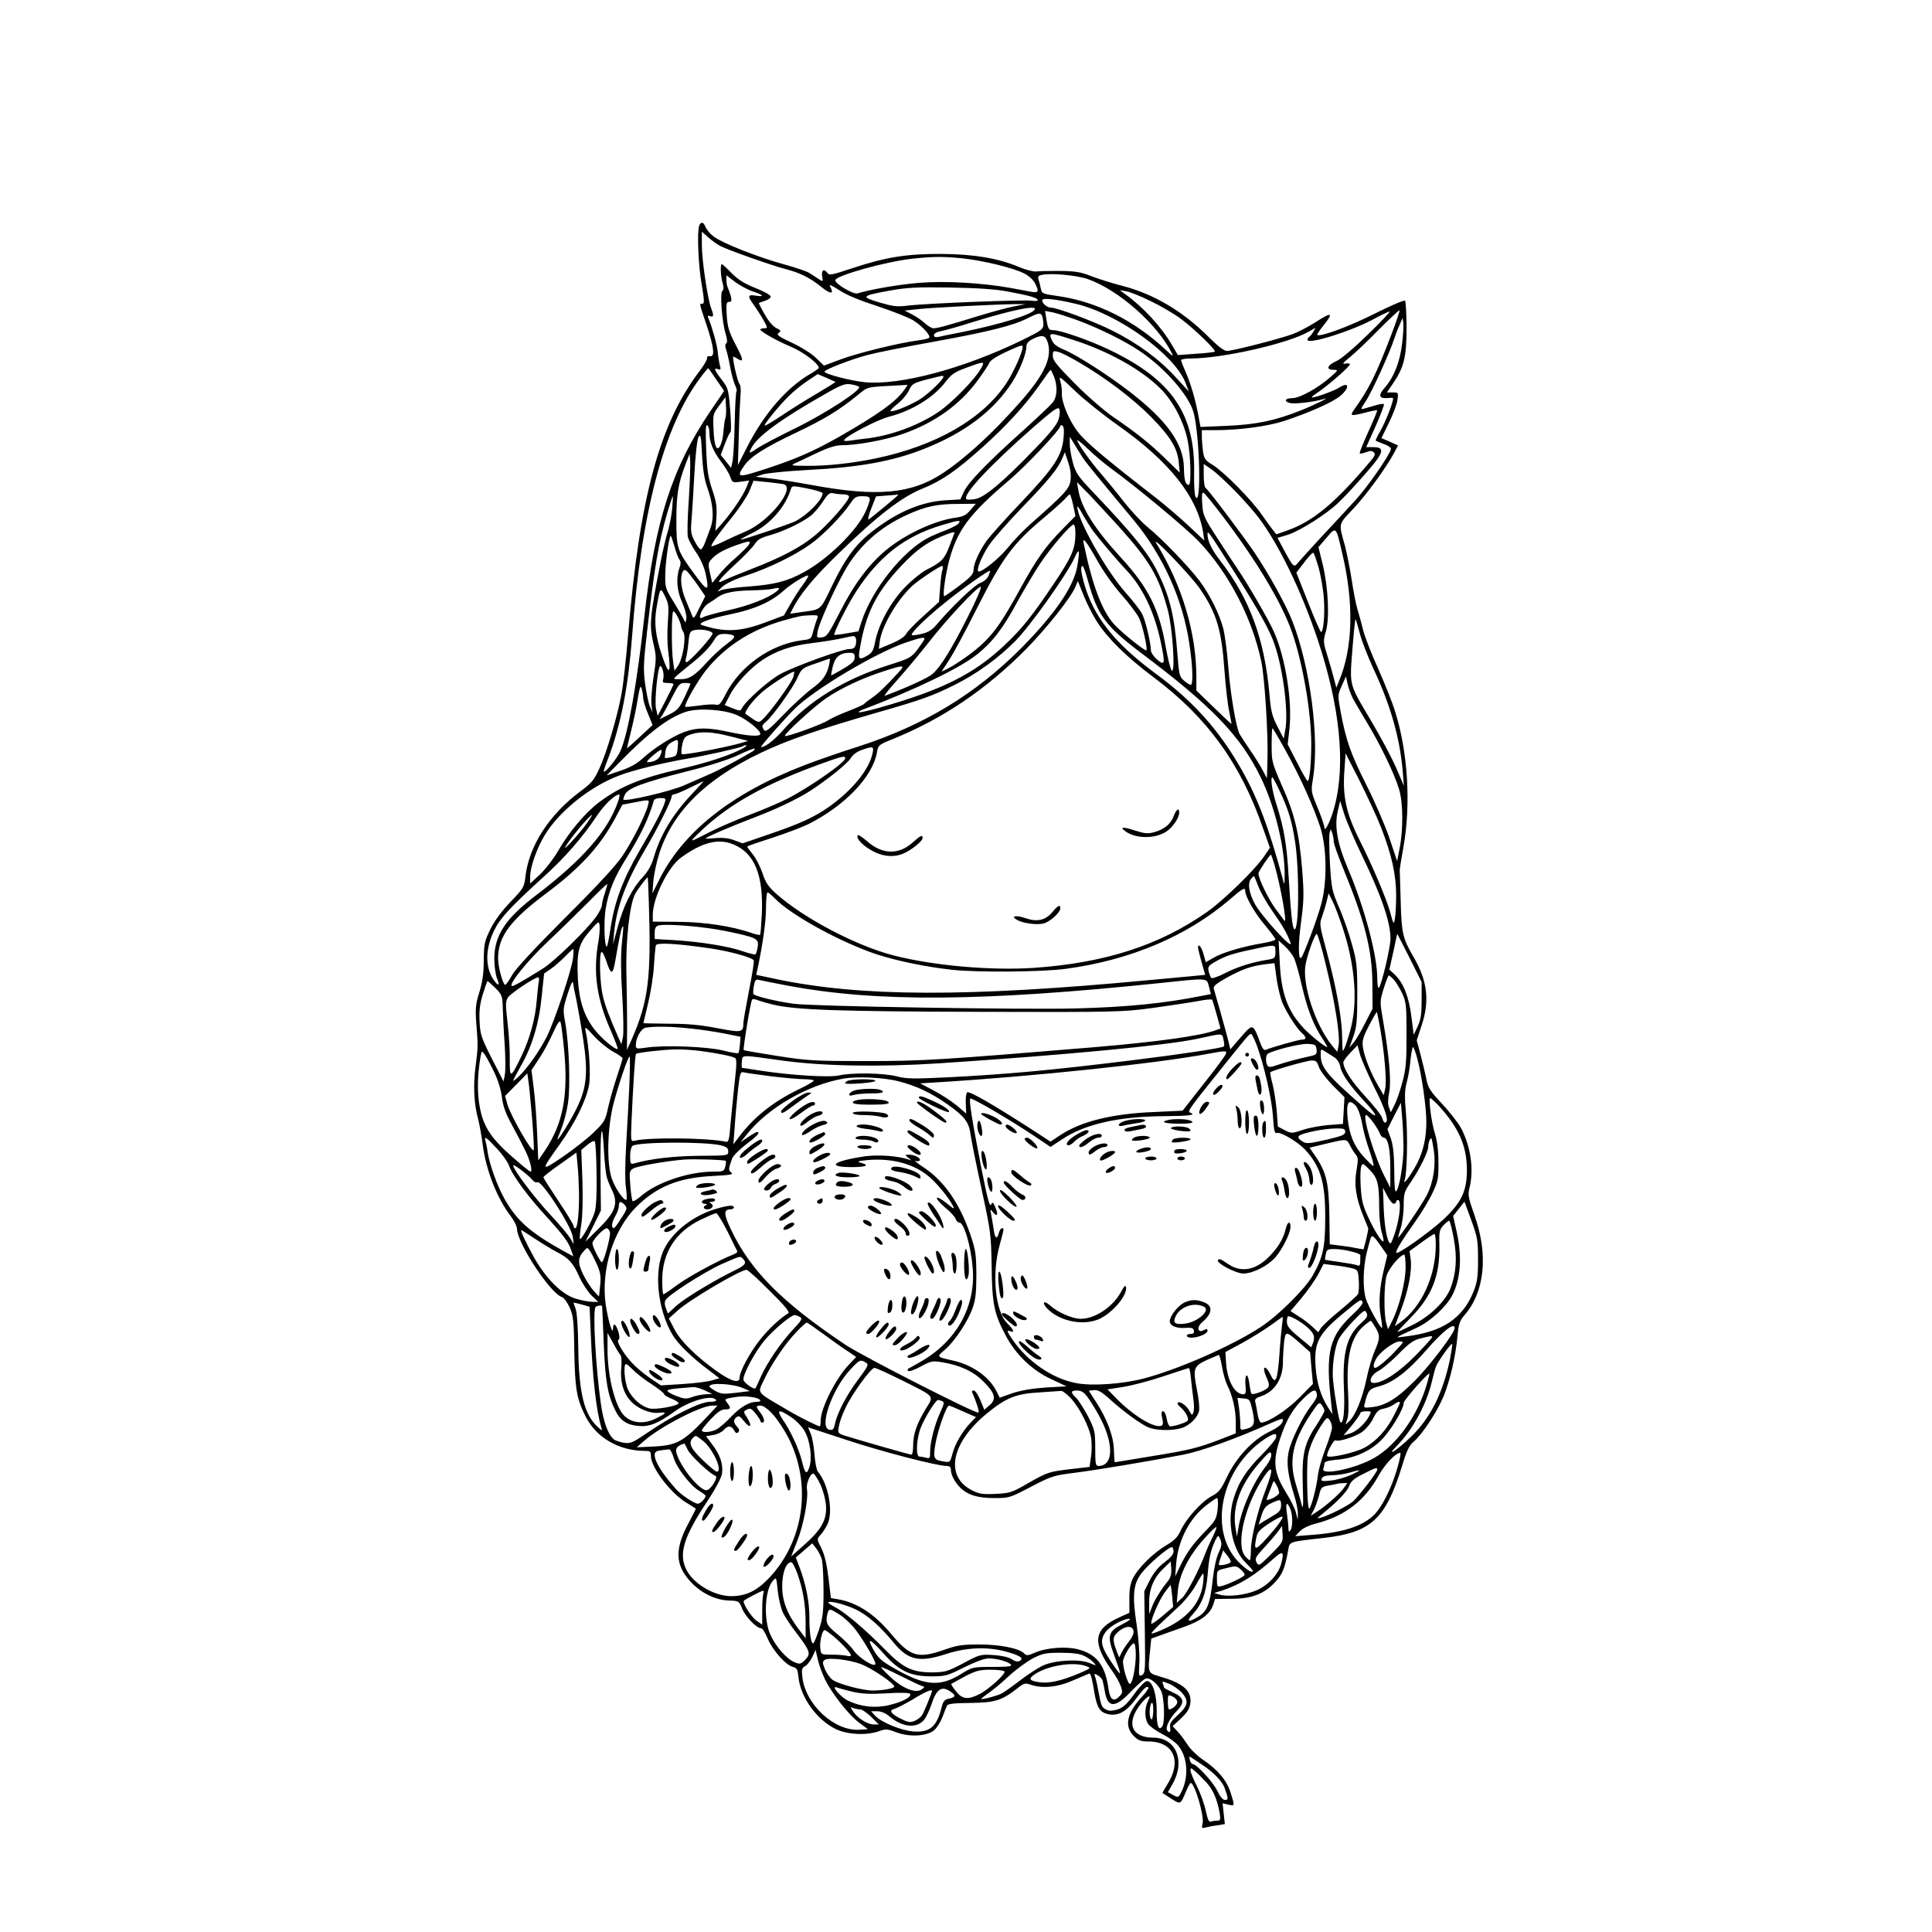 <?xml version="1.0" standalone="no"?>
<!DOCTYPE svg PUBLIC "-//W3C//DTD SVG 20010904//EN"
 "http://www.w3.org/TR/2001/REC-SVG-20010904/DTD/svg10.dtd">
<svg version="1.0" xmlns="http://www.w3.org/2000/svg"
 width="1024pt" height="1024pt" viewBox="0 0 1024 1024"
 preserveAspectRatio="xMidYMid meet">
<g transform="translate(0,1024) scale(0.1,-0.1)"
fill="#000000" stroke="none">
<path d="M3706 9044 c-12 -32 -5 -212 13 -311 14 -84 15 -103 4 -103 -17 0
-19 9 22 -113 40 -120 45 -170 18 -165 -11 2 -17 -2 -15 -10 1 -7 -17 -39 -41
-70 -211 -278 -316 -665 -377 -1387 -11 -132 -27 -278 -36 -323 -22 -122 -79
-312 -117 -395 -29 -63 -42 -78 -103 -123 -163 -122 -270 -287 -289 -449 -7
-58 -10 -63 -79 -135 -48 -50 -84 -99 -107 -145 -31 -64 -34 -78 -35 -165 0
-70 -7 -115 -23 -168 -20 -63 -22 -86 -17 -160 10 -128 10 -129 -3 -232 -14
-102 -9 -202 14 -285 7 -27 18 -89 24 -136 17 -130 75 -279 146 -372 19 -25
35 -56 35 -69 1 -76 176 -343 239 -363 10 -3 28 -28 41 -56 19 -45 22 -72 24
-237 4 -198 13 -247 61 -342 57 -110 174 -178 308 -180 34 0 37 -2 37 -27 0
-59 100 -192 184 -245 28 -17 52 -33 54 -34 1 -1 -16 -35 -38 -76 -74 -137
-72 -220 7 -308 56 -62 132 -100 205 -103 54 -2 55 -2 72 -44 18 -43 76 -103
100 -103 7 0 23 -25 35 -55 26 -62 96 -141 134 -150 21 -6 25 -14 29 -54 11
-108 98 -228 201 -277 61 -28 160 -33 225 -10 37 13 45 13 94 -6 67 -25 155
-21 196 9 15 11 35 42 46 69 10 27 21 55 25 63 5 11 35 14 126 15 131 2 164
13 248 78 33 27 40 29 69 19 63 -22 144 -14 229 24 44 19 82 35 83 35 7 0 16
-33 26 -98 14 -84 30 -109 76 -118 52 -10 95 15 143 80 43 57 58 72 68 62 3
-3 -12 -25 -35 -50 -80 -87 -94 -155 -43 -207 24 -24 38 -29 76 -29 138 0 182
-106 99 -233 -14 -22 -24 -40 -22 -41 2 -1 23 -14 47 -30 49 -31 48 -31 78 41
10 24 21 43 24 43 21 0 73 -176 63 -216 -6 -22 -4 -25 12 -21 11 3 39 9 63 12
l43 7 -6 55 -6 55 30 -7 c35 -8 35 -8 13 62 -21 66 -66 121 -144 174 -33 22
-71 59 -85 82 -15 23 -38 55 -53 70 l-26 28 37 34 c45 41 58 65 58 102 0 57
-47 94 -162 127 -65 19 -65 17 -52 142 l6 59 47 17 c25 9 83 30 129 46 90 32
135 67 152 116 l10 31 87 1 c108 0 174 26 232 89 39 42 51 73 68 165 9 51 -2
47 193 69 248 29 324 100 411 380 24 81 38 110 61 129 46 39 123 156 158 238
35 85 65 212 75 324 6 63 12 80 36 108 108 123 129 321 54 531 -33 94 -36 108
-26 147 24 95 6 221 -47 318 -15 27 -60 84 -100 127 -63 67 -73 84 -82 130 -6
30 -20 88 -31 130 l-20 75 25 76 c45 133 32 240 -43 368 -56 95 -63 126 -67
294 -2 83 -5 156 -5 161 -1 6 8 63 20 128 40 227 23 503 -45 717 -14 47 -55
148 -89 225 -35 77 -71 169 -80 205 -9 36 -22 85 -30 110 -8 25 -21 93 -30
152 -9 59 -25 140 -35 180 -36 130 -39 114 44 203 70 74 179 224 219 302 l17
32 -44 20 -44 19 40 82 c22 45 43 100 45 121 5 38 5 39 -25 39 l-31 0 34 50
c57 85 70 138 70 292 0 75 -4 140 -8 144 -4 5 -76 -26 -160 -68 -134 -68 -292
-126 -305 -113 -3 2 12 24 32 49 57 71 46 75 -45 16 -33 -21 -86 -49 -118 -61
-68 -25 -317 -89 -348 -89 -16 0 -48 25 -97 74 -136 136 -291 228 -458 271
-51 13 -124 36 -163 51 -58 23 -87 27 -170 28 -55 0 -111 -1 -125 -3 -14 -1
-53 9 -87 23 -111 47 -241 69 -413 70 -184 1 -296 -17 -474 -76 -111 -37 -121
-39 -132 -23 -18 24 -32 11 -26 -22 5 -27 5 -27 -19 -12 -13 9 -35 23 -49 32
-14 9 -74 29 -135 46 -136 37 -326 112 -372 147 -19 14 -38 37 -43 50 -11 28
-25 31 -34 8z m114 -109 c41 -21 270 -102 343 -121 75 -19 129 -46 184 -90 55
-45 76 -46 53 -3 -8 14 6 8 50 -20 39 -26 111 -55 204 -85 78 -26 163 -59 188
-75 47 -30 91 -78 83 -91 -2 -4 -28 -10 -57 -14 -103 -13 -321 -67 -410 -100
l-91 -34 -41 40 c-23 23 -79 58 -128 81 -73 34 -84 43 -71 53 14 10 13 13 -12
25 -18 9 -42 37 -62 73 -19 32 -32 60 -31 60 2 1 17 6 33 12 17 5 30 15 30 22
0 8 -36 28 -80 45 -60 24 -92 44 -127 79 -26 27 -49 48 -52 48 -9 0 -7 -62 4
-100 7 -24 6 -36 -1 -41 -14 -9 -3 -163 17 -228 9 -30 10 -47 3 -51 -6 -4 -6
-16 -1 -31 5 -13 15 -55 22 -94 7 -38 19 -82 26 -96 7 -15 11 -29 8 -32 -4 -3
-8 -79 -10 -169 -2 -90 -7 -180 -11 -201 l-8 -37 -27 34 -28 35 22 58 c12 32
25 60 30 63 4 3 3 57 -2 119 -9 108 -11 115 -45 159 -39 50 -44 65 -19 55 14
-5 16 -2 9 23 -4 16 -9 48 -11 71 -4 37 -29 127 -49 176 -6 13 -4 16 9 11 19
-7 20 4 5 43 -18 47 -49 254 -49 332 l0 73 35 -31 c19 -17 49 -38 65 -46z
m1288 -65 c111 -13 263 -50 322 -80 22 -11 46 -33 55 -50 23 -44 20 -53 -17
-47 -18 3 -69 13 -113 21 -152 27 -344 38 -482 27 -109 -9 -255 -34 -328 -56
-22 -7 -121 52 -118 70 4 25 270 99 410 114 114 12 163 12 271 1z m657 -109
c164 -58 367 -237 445 -391 11 -21 6 -19 -26 11 -171 161 -372 261 -578 290
-79 11 -84 13 -89 38 -3 14 -8 36 -12 48 -6 17 -2 22 17 26 48 11 184 -2 243
-22z m-1774 -66 c57 -19 64 -30 14 -22 -41 7 -44 -2 -12 -46 13 -18 36 -53 51
-79 26 -46 26 -48 6 -48 -11 0 -20 -3 -20 -7 0 -10 92 -62 158 -89 68 -28 150
-90 152 -114 0 -3 -24 -20 -54 -37 -120 -73 -234 -204 -323 -376 l-52 -102 5
165 c2 91 7 185 9 209 3 25 0 50 -6 57 -11 13 -40 144 -32 144 2 0 12 -5 23
-12 33 -21 31 -4 -12 77 -34 66 -42 91 -46 152 -4 63 -2 73 12 73 13 0 15 6
10 28 -4 15 -11 35 -15 44 -5 9 -9 28 -9 43 l0 26 46 -35 c25 -19 68 -42 95
-51z m1344 1 c120 -22 165 -35 165 -46 0 -5 -13 -7 -29 -4 -34 7 -566 -14
-661 -26 -56 -7 -77 -4 -149 17 -101 30 -97 35 56 63 91 16 142 19 318 16 138
-2 241 -9 300 -20z m764 -52 c52 -25 124 -67 160 -94 69 -51 188 -166 180
-174 -2 -2 -47 -8 -100 -11 l-96 -7 -28 48 c-59 102 -154 205 -254 277 l-26
19 35 -6 c19 -3 78 -27 129 -52z m-394 -15 c225 -55 520 -269 578 -417 l18
-47 -68 74 c-88 97 -201 180 -336 248 -102 51 -295 123 -330 123 -20 0 -49 29
-42 41 7 11 79 2 180 -22z m-335 -14 c-36 -7 -119 -30 -185 -50 -155 -48 -216
-65 -237 -65 -9 0 -30 12 -45 26 -15 14 -46 36 -68 47 l-40 21 75 8 c77 8 411
25 510 26 l55 0 -65 -13z m114 -16 c-16 -27 -183 -78 -384 -119 -58 -11 -115
-23 -127 -26 -15 -3 -23 0 -23 10 0 8 15 17 37 21 20 3 100 26 179 51 205 63
335 89 318 63z m1891 -131 c-82 -215 -118 -288 -202 -405 -19 -28 -11 -29 67
-9 30 8 57 13 59 11 2 -2 -19 -53 -47 -114 -27 -60 -48 -112 -45 -114 2 -3 17
0 33 6 22 9 33 8 42 -1 9 -9 5 -19 -18 -46 -186 -221 -305 -320 -442 -368
l-57 -20 -20 25 c-11 14 -38 51 -60 83 -52 75 -197 222 -256 259 -42 25 -47
34 -53 73 -3 25 -6 60 -6 78 l0 34 68 0 c132 0 279 20 369 49 135 45 255 98
296 132 53 44 48 80 -6 44 -26 -17 -138 -57 -144 -51 -2 2 9 11 24 21 55 35
183 147 178 155 -3 4 -15 6 -28 2 -15 -3 -6 8 28 35 28 23 97 88 154 147 58
58 107 104 109 101 2 -2 -17 -59 -43 -127z m-1665 75 c116 -43 254 -111 334
-166 129 -87 254 -229 281 -319 33 -112 44 -509 12 -452 -6 10 -9 64 -8 124 7
313 -117 496 -443 653 -102 50 -264 107 -302 107 -26 0 -29 4 -39 64 l-6 38
38 -7 c21 -4 81 -23 133 -42z m1540 -76 c-76 -74 -142 -130 -167 -141 -49 -22
-57 -46 -15 -46 27 -1 26 -1 -18 -40 -62 -55 -161 -110 -198 -110 -40 0 -51
-17 -15 -26 25 -7 130 6 179 21 43 14 -47 -31 -126 -62 -131 -52 -229 -73
-386 -80 l-141 -6 -12 64 c-17 89 -40 165 -67 228 -13 29 -24 57 -24 62 0 5
24 9 53 9 171 1 518 80 625 143 l35 20 -12 -21 c-6 -11 -16 -24 -21 -27 -6 -3
-10 -11 -10 -16 0 -28 240 48 355 112 39 21 75 38 80 38 6 0 -46 -55 -115
-122z m-1726 97 c3 -9 6 -28 6 -43 0 -26 -9 -33 -113 -84 -306 -149 -643 -240
-831 -223 -75 7 -216 44 -216 56 0 11 142 66 230 89 41 11 199 43 350 70 287
52 420 85 498 125 58 29 68 30 76 10z m1907 -148 c-11 -94 -43 -175 -90 -229
-36 -40 -33 -59 7 -57 15 1 30 2 34 1 11 -1 -37 -126 -68 -179 -14 -24 -24
-45 -22 -48 3 -2 22 -10 44 -18 23 -8 38 -19 36 -27 -8 -34 -124 -200 -187
-269 -38 -42 -118 -128 -177 -191 -59 -64 -116 -127 -127 -140 -23 -29 -26
-26 -74 63 l-36 67 56 17 c63 20 207 111 268 171 55 52 186 199 207 232 30 44
24 61 -22 61 l-39 0 50 111 c27 62 47 114 44 117 -3 3 -24 0 -47 -7 -24 -7
-51 -15 -62 -18 -15 -4 -13 2 11 38 31 44 129 260 153 334 7 22 20 56 29 75
l15 35 4 -28 c2 -15 -1 -65 -7 -111z m-1744 23 c187 -60 362 -157 464 -259 66
-66 123 -173 144 -275 16 -78 20 -235 6 -235 -18 0 -25 25 -26 91 -2 127 -88
248 -285 401 -116 90 -284 197 -349 224 -41 17 -57 30 -67 53 -17 40 -12 40
113 0z m-137 -5 c31 -81 -9 -174 -142 -324 -144 -164 -287 -295 -408 -376
-167 -112 -349 -129 -696 -65 -87 16 -190 32 -229 36 l-70 8 36 12 c19 7 127
18 240 24 275 14 451 46 617 112 216 85 371 203 468 355 39 61 74 149 74 187
0 16 10 28 33 40 46 23 66 21 77 -9z m-130 -34 c0 -27 -48 -133 -86 -191 -125
-189 -372 -332 -694 -399 -127 -26 -256 -40 -365 -39 -75 0 -86 2 -65 12 14 6
66 30 115 54 65 31 104 43 135 43 82 0 234 28 325 60 168 59 300 153 395 281
32 44 61 87 64 97 4 11 39 34 84 55 86 39 92 41 92 27z m293 -77 c145 -84 291
-195 387 -292 104 -106 141 -166 148 -245 l5 -51 -74 72 c-83 81 -153 137
-280 224 -48 33 -139 112 -203 177 -94 95 -116 122 -116 145 0 27 2 29 28 22
15 -3 62 -27 105 -52z m-516 -40 c-33 -57 -154 -180 -221 -225 -106 -73 -259
-129 -390 -143 -28 -3 -66 -8 -84 -11 -19 -3 -32 -1 -28 4 14 23 178 108 237
123 123 32 237 102 299 183 33 43 49 54 112 77 98 36 101 36 75 -8z m-1399
-57 l40 -58 -74 -109 c-202 -299 -293 -581 -349 -1089 -39 -353 -85 -615 -126
-709 -17 -41 -89 -128 -89 -108 0 4 11 37 26 74 66 177 104 374 124 638 48
658 169 1117 362 1373 22 30 41 52 43 50 2 -2 21 -30 43 -62z m1788 19 c20
-50 18 -107 -6 -138 -12 -15 -81 -80 -154 -146 -189 -169 -296 -279 -317 -327
l-19 -41 -82 -5 c-102 -6 -215 -47 -320 -118 -134 -89 -193 -160 -277 -333
-67 -138 -53 -126 -175 -143 l-48 -7 12 24 c39 78 112 167 241 292 206 201
338 303 448 347 103 42 180 95 318 219 127 114 228 224 301 328 31 45 58 82
60 82 2 1 10 -15 18 -34z m-1158 -29 c1 -2 -44 -30 -100 -63 -57 -33 -141 -86
-187 -117 -46 -31 -86 -54 -88 -52 -6 5 76 106 128 157 25 25 70 61 100 81
l53 35 45 -19 c25 -11 47 -21 49 -22z m572 26 c0 -13 -71 -82 -116 -113 -45
-30 -134 -69 -161 -69 -9 0 3 15 30 36 26 20 54 53 64 74 17 36 23 39 93 58
95 24 90 23 90 14z m925 -256 c274 -193 421 -379 452 -569 l6 -42 -83 78 c-46
43 -122 108 -169 145 -251 194 -376 298 -415 349 -49 61 -90 161 -88 208 1 17
-2 45 -8 64 -9 31 -3 27 78 -51 48 -46 150 -128 227 -182z m-1372 204 c17 -15
-180 -143 -338 -220 -88 -43 -177 -90 -198 -104 -48 -33 -51 -32 -33 2 31 59
153 149 378 277 95 55 116 63 147 58 20 -3 40 -9 44 -13z m238 -19 c-44 -61
-134 -126 -343 -246 -136 -77 -230 -118 -386 -169 -153 -50 -161 -49 -118 15
34 49 107 96 278 177 147 70 226 118 323 197 58 47 40 43 228 53 l38 2 -20
-29z m-947 -150 c-3 -9 -7 -36 -9 -61 -1 -25 -7 -58 -14 -74 -19 -48 -36 -16
-39 77 -4 80 -3 83 30 127 l33 45 3 -49 c2 -27 0 -56 -4 -65z m1767 -3 c-9
-28 -43 -72 -124 -155 -170 -177 -269 -260 -318 -268 -22 -4 -43 -4 -47 -1
-22 23 125 180 358 384 100 87 127 107 134 95 5 -9 4 -31 -3 -55z m-1851 -72
c0 -50 19 -95 61 -152 22 -28 44 -65 50 -82 10 -30 12 -31 56 -25 l44 6 -15
-37 c-19 -45 -74 -127 -125 -186 l-39 -44 5 69 c4 58 0 84 -22 150 -22 65 -28
105 -32 214 -4 99 -3 132 6 127 6 -4 11 -22 11 -40z m1877 -27 c-8 -95 -51
-159 -224 -341 -86 -90 -168 -182 -185 -206 -39 -56 -68 -121 -68 -153 0 -21
-15 -38 -75 -83 -41 -31 -77 -56 -80 -56 -10 0 5 110 26 190 43 160 106 245
318 425 90 76 271 268 271 287 0 5 5 6 11 2 8 -4 10 -27 6 -65z m-1888 -264
c31 -86 37 -160 16 -215 -9 -25 -22 -60 -29 -78 -7 -18 -17 -34 -22 -34 -5 -1
-19 19 -32 43 -20 38 -22 53 -17 109 3 36 10 145 15 243 6 108 15 186 22 200
11 19 14 7 19 -93 4 -80 13 -133 28 -175z m1986 165 c19 -30 64 -85 273 -336
155 -186 262 -422 296 -657 18 -118 21 -217 7 -217 -6 0 -21 10 -36 23 -24 20
-26 31 -35 147 -15 196 -40 299 -106 431 -49 100 -135 205 -344 424 -75 79
-88 98 -103 151 -9 33 -17 78 -17 100 l0 39 22 -35 c11 -19 31 -51 43 -70z
m150 -60 c144 -105 406 -323 470 -391 158 -167 281 -403 330 -634 18 -86 37
-385 33 -520 l-3 -100 -24 45 c-13 25 -43 73 -67 107 -24 35 -48 72 -54 83
-19 36 -48 209 -60 357 -6 79 -18 169 -26 200 -19 76 -73 184 -126 254 -58 77
-201 225 -274 284 -32 26 -89 87 -126 134 -36 47 -92 115 -123 151 -57 65
-125 162 -125 176 0 5 26 -17 58 -47 31 -30 84 -75 117 -99z m-211 -67 c-6
-44 -33 -73 -214 -232 -40 -36 -94 -93 -121 -127 -44 -55 -143 -134 -154 -122
-10 10 19 81 56 137 22 33 101 123 177 202 141 145 190 206 213 261 l13 31 18
-54 c12 -36 16 -68 12 -96z m-2023 -100 c-7 -94 -9 -184 -5 -200 4 -15 24 -53
45 -83 22 -32 42 -78 49 -110 21 -99 11 -99 -59 -3 -93 127 -96 136 -96 288 0
134 10 194 49 295 l21 55 3 -35 c2 -19 -1 -112 -7 -207z m2895 45 c45 -46 101
-110 126 -143 108 -144 226 -387 313 -648 116 -349 148 -655 89 -879 -17 -69
-53 -144 -54 -115 0 10 -16 57 -36 105 -35 85 -36 88 -25 154 35 213 -14 590
-108 833 -32 84 -126 254 -201 365 -55 82 -248 338 -261 345 -5 4 -9 33 -9 66
l0 60 43 -30 c23 -16 78 -67 123 -113z m-2393 36 c67 -19 -75 -197 -199 -250
-38 -16 -93 -41 -123 -56 -31 -15 -57 -25 -60 -23 -5 6 34 62 114 160 35 44
75 104 87 133 l22 54 71 -7 c38 -4 78 -9 88 -11z m1778 -226 c165 -184 210
-261 259 -443 25 -95 41 -338 20 -319 -6 7 -20 62 -31 123 -34 201 -92 317
-238 476 -139 151 -211 265 -226 360 l-7 40 66 -67 c35 -37 106 -114 157 -170z
m-1571 178 c0 -34 -78 -114 -145 -149 -33 -16 -272 -97 -289 -97 -6 0 21 15
60 34 96 46 178 140 207 237 5 15 12 15 86 0 45 -9 81 -20 81 -25z m108 -6
c20 0 32 -5 32 -13 0 -22 -116 -153 -183 -207 -76 -62 -179 -116 -332 -175
-64 -25 -130 -52 -146 -60 -51 -27 -32 1 56 82 47 43 94 92 105 109 15 24 33
34 80 47 71 20 169 66 215 102 19 14 48 48 66 76 26 40 37 49 54 45 11 -3 35
-6 53 -6z m2008 -110 c183 -240 318 -465 372 -621 57 -163 102 -424 102 -593
0 -100 -9 -196 -19 -196 -3 0 -29 44 -56 98 l-50 97 9 79 c17 146 -21 383 -83
520 -29 64 -137 251 -192 331 -15 22 -62 94 -105 160 -73 112 -78 124 -82 184
-3 41 -1 62 6 60 6 -2 50 -56 98 -119z m-1716 106 c0 -3 -138 -118 -156 -129
-6 -3 0 23 14 58 l25 64 51 4 c28 2 54 4 59 5 4 1 7 0 7 -2z m928 -53 l12 -58
-69 -70 c-91 -93 -136 -156 -227 -322 -88 -160 -130 -221 -191 -280 -45 -44
-134 -108 -190 -137 l-33 -16 44 67 c24 38 89 159 145 271 134 265 190 341
354 478 48 40 97 84 110 98 12 14 24 26 27 26 3 0 11 -26 18 -57z m-2125 -15
c-3 -35 -13 -90 -23 -123 -10 -33 -28 -107 -39 -165 -58 -300 -61 -333 -36
-439 14 -59 14 -75 -1 -169 -9 -58 -14 -124 -11 -146 l5 -41 -14 32 c-7 17
-18 71 -25 120 -10 78 -8 115 11 279 39 341 60 464 107 627 15 48 27 87 29 87
1 0 0 -28 -3 -62z m1047 45 c0 -10 -11 -40 -24 -68 -48 -102 -199 -249 -326
-318 -89 -49 -154 -65 -296 -76 -66 -4 -132 -14 -145 -20 -20 -10 -19 -8 7 17
21 19 66 41 130 62 119 39 257 106 340 166 64 45 169 152 212 217 21 32 30 37
63 37 31 0 39 -4 39 -17z m533 -57 c-22 -26 -38 -34 -73 -39 -112 -14 -270
-87 -373 -172 -92 -76 -171 -182 -247 -332 -59 -115 -68 -128 -94 -131 -28 -3
-28 -3 -22 33 8 43 83 211 140 314 73 133 187 236 333 302 96 44 158 58 266
58 l99 1 -29 -34z m652 -112 c29 -39 125 -153 178 -209 84 -91 144 -216 178
-372 26 -122 24 -134 -18 -99 -18 16 -33 37 -33 49 0 37 -28 155 -45 190 -8
18 -48 70 -89 116 -104 117 -257 389 -256 456 0 6 13 -13 28 -41 16 -28 41
-68 57 -90z m-715 41 c-6 -8 -36 -23 -66 -35 -30 -11 -72 -29 -92 -39 -136
-70 -301 -276 -356 -447 l-16 -50 -63 -11 c-34 -6 -63 -9 -65 -8 -7 6 71 161
114 227 121 188 259 296 454 354 92 28 107 30 90 9z m620 -52 c0 -80 -18 -123
-112 -263 -116 -173 -169 -240 -261 -327 -163 -155 -333 -240 -666 -334 -57
-16 -106 -27 -109 -24 -3 2 7 9 21 14 279 106 515 220 605 292 82 65 138 138
214 279 35 63 88 153 119 200 57 86 163 210 180 210 5 0 9 -21 9 -47z m1414
-105 c63 -264 57 -502 -17 -678 l-14 -35 -12 45 c-6 25 -22 80 -35 123 -23 73
-23 80 -9 129 21 69 13 234 -16 355 l-23 93 43 50 c51 60 50 62 83 -82z
m-2056 105 c-2 -5 -14 -36 -27 -71 -25 -65 -41 -82 -121 -122 -25 -13 -75 -53
-111 -90 -76 -77 -141 -195 -160 -289 -9 -47 -16 -61 -39 -74 -43 -26 -52 -22
-45 21 32 199 86 308 223 454 77 81 131 121 210 154 61 25 76 28 70 17z m1464
-173 c132 -207 192 -311 224 -390 50 -124 86 -380 66 -480 l-8 -45 -33 64
c-28 54 -35 81 -42 165 -26 297 -104 511 -262 715 -45 58 -67 104 -67 140 0
21 5 15 122 -169z m-2947 103 c9 -32 21 -64 27 -70 7 -9 7 -23 -1 -44 -19 -54
-13 -122 15 -183 14 -32 24 -68 22 -83 -4 -26 -5 -26 -13 -8 -5 11 -29 53 -54
94 -44 70 -46 78 -45 145 0 63 21 206 29 206 2 0 11 -26 20 -57z m2786 -225
c88 -129 114 -218 129 -432 6 -83 17 -180 25 -216 7 -36 13 -66 12 -67 -1 -1
-43 39 -94 88 l-92 89 0 77 c-1 230 -76 482 -212 703 -33 55 186 -174 232
-242z m-545 151 c31 -57 88 -136 129 -182 40 -45 81 -100 92 -122 18 -36 47
-164 39 -172 -6 -6 -132 95 -170 137 -65 73 -114 200 -162 428 -9 42 14 14 72
-89z m-1847 84 c-6 -10 -37 -40 -68 -68 -32 -27 -73 -69 -91 -92 l-35 -43 -12
53 c-11 48 -10 54 10 75 26 28 62 48 131 73 68 24 79 24 65 2z m1741 -113
c-18 -108 -118 -254 -295 -433 -244 -246 -517 -411 -863 -523 -98 -31 -227
-76 -289 -100 -387 -149 -647 -355 -774 -617 l-31 -62 5 65 c3 36 17 101 31
145 71 222 245 395 539 535 138 66 297 121 605 210 245 70 304 91 422 150 118
59 231 141 322 233 80 81 273 353 312 438 26 59 31 48 16 -41z m1280 -12 c12
-46 25 -120 27 -164 6 -83 -3 -174 -15 -174 -4 1 -35 71 -69 158 l-62 157 27
35 c39 52 56 70 63 70 3 0 16 -37 29 -82z m-1994 -5 c-4 -9 -10 -52 -13 -95
l-6 -78 -78 -71 c-43 -38 -86 -82 -95 -97 -10 -18 -38 -36 -81 -54 l-65 -27 5
40 c11 79 86 210 167 289 29 29 150 110 163 110 5 0 6 -8 3 -17z m771 -63 c51
-182 92 -237 276 -377 380 -285 532 -443 639 -663 75 -153 129 -376 127 -520
-1 -53 -1 -54 -10 -20 -73 272 -133 430 -219 582 -119 209 -255 361 -455 508
-220 162 -332 305 -381 485 -15 56 -18 85 -6 85 4 0 17 -36 29 -80z m-2105 27
c14 -17 37 -49 51 -70 l25 -37 -31 -62 c-29 -59 -31 -61 -40 -37 -5 13 -20 49
-33 80 -23 55 -30 111 -18 143 9 23 19 20 46 -17z m1577 0 c-7 -15 -26 -31
-44 -37 -29 -10 -148 -123 -232 -222 -24 -28 -44 -40 -79 -48 -26 -6 -49 -9
-51 -6 -9 8 70 86 165 163 91 75 244 183 250 178 1 -1 -3 -14 -9 -28z m-983
-46 c-20 -26 -50 -74 -68 -105 l-33 -58 -104 -39 c-129 -48 -212 -51 -331 -12
-28 9 39 34 155 58 126 26 214 66 278 124 39 35 110 79 130 81 5 0 -7 -22 -27
-49z m1558 -196 c59 -91 157 -187 302 -296 283 -212 460 -457 578 -798 l37
-105 -36 -52 c-46 -66 -211 -227 -295 -286 -254 -179 -544 -272 -921 -298
-230 -15 -533 12 -743 66 -201 52 -479 199 -623 328 -41 37 -56 59 -72 109
-12 35 -35 80 -52 100 -17 21 -30 39 -28 41 2 2 62 23 134 46 71 23 157 56
190 72 194 98 341 252 363 380 7 39 9 41 87 72 263 107 492 262 704 476 108
110 237 272 260 328 l14 32 31 -77 c17 -43 49 -105 70 -138z m-1700 159 c-44
-35 -146 -75 -252 -98 -61 -14 -121 -30 -132 -36 -15 -8 -20 -8 -20 2 1 22 25
59 47 71 11 7 32 20 46 31 36 25 87 35 182 37 44 1 94 4 110 8 38 9 44 5 19
-15z m1017 -131 c-88 -175 -144 -265 -187 -304 -23 -21 -136 -73 -254 -117 -8
-3 21 34 66 84 44 49 119 139 167 200 93 120 256 294 275 294 7 0 -23 -71 -67
-157z m-1591 -28 c-4 -49 -3 -117 1 -150 18 -130 5 -141 -33 -27 -34 101 -42
173 -28 252 19 109 20 110 45 59 19 -39 21 -53 15 -134z m54 21 c9 -19 16 -39
16 -45 0 -6 5 -20 12 -31 16 -25 -2 -139 -28 -178 l-19 -27 -7 45 c-10 66 -9
270 1 270 5 0 16 -15 25 -34z m736 -8 c-5 -13 -14 -42 -20 -64 -10 -41 -11
-42 -62 -48 -164 -22 -325 -136 -401 -284 -27 -53 -35 -62 -54 -57 -12 3 -52
1 -90 -5 -37 -5 -69 -8 -71 -6 -8 9 64 135 108 191 100 126 235 214 405 264
92 26 102 28 152 30 40 1 42 0 33 -21z m2878 -78 c11 -41 43 -123 70 -181 92
-195 142 -371 157 -549 l6 -75 -30 70 c-31 75 -95 194 -185 344 -64 109 -71
133 -63 244 9 122 19 228 22 225 2 -2 12 -37 23 -78z m-3431 3 c4 -12 -123
-153 -139 -153 -5 0 -6 10 -2 23 4 12 10 49 13 82 5 53 9 60 31 65 33 8 92 -2
97 -17z m111 -12 c10 -6 0 -18 -37 -45 -27 -20 -73 -62 -102 -94 -67 -74 -95
-92 -143 -92 -39 0 -39 0 -20 18 10 9 42 35 69 57 66 52 109 96 131 134 15 25
25 31 54 31 19 0 41 -4 48 -9z m647 -12 c4 -5 4 -21 1 -35 -5 -18 -13 -24 -34
-24 -37 0 -283 -89 -363 -131 -60 -31 -185 -142 -206 -182 -8 -16 -11 -16 -50
-1 l-42 17 26 50 c31 62 109 146 177 191 72 47 151 74 257 87 50 6 119 17 153
24 78 17 74 17 81 4z m365 -5 c0 -4 -16 -28 -36 -55 -35 -45 -42 -49 -153 -84
-235 -74 -423 -189 -555 -339 -51 -58 -99 -96 -122 -96 -8 0 115 140 180 205
104 102 428 295 586 349 77 26 100 31 100 20z m-370 -99 c0 -19 -13 -31 -61
-60 -33 -19 -62 -35 -63 -35 -2 0 2 21 8 48 13 51 39 72 89 72 22 0 27 -4 27
-25z m-135 -37 c-13 -57 -34 -86 -93 -129 -31 -23 -99 -85 -150 -138 -74 -77
-94 -93 -102 -81 -14 21 -13 25 12 46 38 34 140 177 164 230 22 50 25 53 96
77 40 14 74 26 76 26 2 1 0 -14 -3 -31z m-881 -34 c4 -14 4 -34 1 -45 -5 -16
-1 -19 24 -19 17 0 31 -3 31 -6 0 -3 -19 -42 -42 -87 l-42 -81 -9 39 c-9 43
10 225 23 225 4 0 11 -12 14 -26z m1250 -6 c-70 -77 -111 -116 -144 -138 -19
-13 -37 -27 -40 -31 -3 -4 -41 -21 -84 -38 -43 -16 -90 -38 -105 -48 -32 -22
-231 -94 -231 -83 0 14 157 157 220 200 78 53 189 105 300 141 112 36 120 36
84 -3z m-559 -25 c-6 -28 -125 -192 -164 -227 -21 -19 -20 -19 -89 30 -10 7
34 68 81 110 42 39 156 112 176 114 2 0 0 -12 -4 -27z m2964 -112 c11 -21 46
-80 77 -132 69 -113 146 -272 170 -354 21 -70 22 -213 2 -314 l-13 -65 -40
120 c-22 65 -77 193 -123 284 -84 167 -108 236 -137 391 -15 84 -15 86 7 135
l22 49 8 -38 c4 -20 17 -55 27 -76z m-3509 75 c0 -2 -14 -34 -31 -70 -28 -59
-37 -70 -82 -93 l-51 -25 16 24 c8 13 32 56 52 96 33 65 39 72 66 72 17 0 30
-2 30 -4z m-251 -76 c1 -14 12 -52 26 -84 l24 -59 -67 -62 c-37 -35 -68 -62
-69 -61 0 0 10 44 23 96 13 52 29 129 35 170 10 59 14 70 20 50 4 -14 8 -36 8
-50z m501 -92 c54 -25 120 -79 120 -98 0 -16 -67 -11 -164 10 -114 25 -171 25
-240 0 -65 -25 -160 -85 -220 -140 -30 -28 -67 -48 -117 -65 l-74 -25 65 66
c158 161 260 239 355 271 67 22 209 12 275 -19z m2904 -186 c79 -143 149 -299
184 -407 35 -111 37 -292 4 -410 -20 -76 -93 -269 -105 -281 -16 -16 -17 74
-1 189 15 114 16 147 6 276 -16 195 -40 297 -107 446 -53 122 -55 128 -55 215
0 50 2 90 4 90 3 0 34 -53 70 -118z m-2939 74 l90 -23 -40 -12 c-80 -23 -304
-65 -311 -58 -4 3 -3 26 2 49 8 37 14 45 44 55 53 18 116 15 215 -11z m-283
-60 c-4 -40 -7 -44 -35 -50 -16 -3 -31 -5 -32 -4 -2 2 0 18 2 36 4 22 14 37
32 47 37 20 37 20 33 -29z m348 -1 c-58 -34 -190 -78 -327 -109 -218 -50 -326
-94 -440 -180 -72 -55 -158 -157 -216 -258 -23 -40 -66 -95 -94 -122 l-53 -49
0 37 c0 50 35 149 77 219 76 126 239 257 391 315 76 30 246 71 372 92 81 13
281 58 288 65 3 3 10 5 16 5 6 -1 0 -7 -14 -15z m50 -17 c-64 -39 -185 -103
-230 -122 -30 -13 -91 -40 -135 -59 -70 -31 -309 -87 -321 -75 -1 2 2 14 9 28
17 33 95 62 322 120 125 31 221 62 276 87 46 22 86 38 89 35 3 -2 -2 -8 -10
-14z m635 -10 c-19 -88 -105 -194 -229 -283 -79 -56 -153 -90 -326 -149 l-134
-46 -43 16 c-28 11 -61 15 -98 12 -30 -3 -55 -4 -55 -2 0 6 130 62 240 104
130 49 244 103 314 148 90 58 199 146 215 173 10 18 32 34 56 43 62 22 68 21
60 -16z m-1124 -10 c-9 -23 -35 -38 -69 -38 -8 0 5 16 28 35 47 39 55 40 41 3z
m3819 -384 c56 -143 80 -251 80 -360 0 -50 -3 -106 -7 -125 -6 -31 -7 -30 -25
37 -20 71 -91 240 -161 379 -73 146 -92 236 -81 376 l6 86 74 -145 c40 -80 92
-191 114 -248z m-2840 367 c0 -23 -192 -156 -310 -216 -41 -21 -131 -59 -200
-85 -69 -26 -163 -67 -210 -91 -114 -59 -114 -59 -40 11 147 139 338 245 630
351 111 40 130 45 130 30z m2300 -168 c50 -105 68 -166 85 -279 23 -157 20
-474 -5 -459 -10 6 -18 82 -30 280 -10 171 -24 253 -64 380 -23 70 -34 145
-22 145 2 0 19 -30 36 -67z m-3111 -20 c-102 -107 -170 -219 -204 -339 -13
-42 -30 -73 -60 -105 -56 -60 -101 -151 -131 -263 l-25 -91 6 62 c13 134 62
267 162 436 66 111 143 265 143 286 0 6 6 11 13 11 7 0 44 15 82 34 39 19 72
35 74 35 2 1 -25 -29 -60 -66z m-394 -44 c-55 -156 -188 -307 -432 -493 -164
-124 -223 -214 -223 -339 0 -37 7 -83 14 -102 17 -39 9 -45 -15 -12 -49 68
-48 169 2 269 32 64 89 125 262 282 108 97 209 213 280 321 40 60 94 112 119
114 4 1 1 -18 -7 -40z m249 -1 c-11 -38 -52 -117 -135 -258 -88 -152 -132
-271 -153 -410 -7 -50 -16 -93 -19 -96 -13 -13 -18 130 -7 198 16 95 46 169
114 276 73 118 115 205 142 300 2 6 17 12 34 12 28 0 31 -3 24 -22z m-89 -15
c-13 -53 -84 -193 -136 -270 -35 -52 -138 -163 -304 -328 -159 -159 -261 -269
-280 -302 -16 -29 -33 -53 -37 -53 -12 0 -38 94 -38 140 0 115 63 201 254 344
181 135 285 249 365 396 l40 75 58 11 c88 17 86 18 78 -13z m3782 -263 c106
-220 153 -357 153 -446 0 -45 -47 -243 -61 -259 -5 -5 -9 14 -9 49 0 122 -68
377 -156 583 -55 130 -72 222 -54 301 l13 57 22 -70 c12 -38 53 -135 92 -215z
m-4109 163 c-36 -50 -124 -147 -112 -123 20 39 129 170 142 170 2 0 -12 -21
-30 -47z m3961 -93 c1 -14 22 -74 47 -135 117 -283 157 -439 158 -620 l1 -131
-38 -74 c-20 -41 -48 -88 -61 -104 l-24 -29 21 59 c18 51 21 81 21 224 0 149
-3 175 -28 264 -15 55 -45 143 -68 195 -39 91 -41 103 -49 236 -4 77 -5 149
-2 160 l6 20 8 -20 c4 -11 8 -31 8 -45z m-3181 -16 c112 -46 159 -163 150
-369 -3 -58 -7 -107 -9 -110 -3 -2 -23 2 -46 10 -103 36 -249 58 -385 59
l-138 1 0 36 c0 89 81 254 149 303 113 82 199 104 279 70z m2867 -107 c33
-115 70 -322 52 -296 -1 2 -22 29 -45 60 -38 51 -92 162 -92 190 0 10 60 99
66 99 2 0 10 -24 19 -53z m-85 -116 c11 -30 45 -89 74 -130 55 -78 79 -120 96
-168 17 -46 -153 140 -189 206 -33 62 -40 113 -18 135 6 8 13 13 14 12 1 0 11
-25 23 -55z m-3231 -84 c13 -404 -2 -524 -92 -729 l-24 -53 1 125 c0 69 -2
197 -4 285 -4 168 17 360 46 416 11 22 62 89 67 89 1 0 4 -60 6 -133z m-233
49 c-9 -26 -16 -55 -16 -65 0 -10 -14 -37 -31 -61 -50 -69 -219 -234 -279
-272 -107 -67 -163 -99 -168 -94 -13 14 82 131 187 231 64 60 161 155 216 210
55 56 101 100 103 99 2 -1 -4 -23 -12 -48z m3394 12 c0 -30 52 -120 104 -181
31 -37 56 -71 56 -76 0 -5 -30 -14 -67 -20 -107 -18 -214 -50 -260 -77 l-42
-24 -11 39 c-10 40 -30 65 -30 39 0 -7 9 -43 19 -79 l19 -66 -72 -7 c-39 -4
-141 -13 -226 -21 -966 -91 -1527 -89 -1978 6 l-104 22 7 31 c28 131 45 252
45 323 0 46 4 83 8 83 5 0 21 -14 38 -31 85 -89 354 -236 543 -298 105 -34
258 -66 396 -81 133 -15 482 -12 605 5 341 46 642 173 870 369 67 58 80 65 80
44z m515 -191 c64 -191 81 -377 49 -519 -14 -62 -40 -138 -47 -138 -1 0 -3 40
-4 89 -2 98 -35 269 -87 459 -31 114 -33 127 -20 160 7 21 19 57 25 82 l11 45
19 -38 c11 -20 35 -83 54 -140z m-3944 -82 c-28 -161 -9 -299 68 -471 21 -49
37 -91 35 -93 -9 -10 -90 58 -125 105 -54 71 -79 150 -86 264 -7 145 3 186 62
254 48 55 50 56 53 30 2 -15 -1 -55 -7 -89z m676 60 c164 -34 176 -40 169 -83
-3 -19 -8 -37 -11 -40 -3 -3 -33 4 -68 16 -73 26 -221 50 -364 59 l-103 6 0
33 c0 22 5 34 18 38 39 12 244 -5 359 -29z m-551 -67 c-6 -63 -6 -152 2 -273
6 -99 8 -198 4 -220 l-8 -40 -16 35 c-50 115 -70 167 -83 222 -16 68 -20 224
-7 232 5 3 16 -19 26 -49 9 -30 21 -55 26 -55 11 0 13 8 35 135 15 80 21 105
28 105 2 0 -2 -42 -7 -92z m3732 -115 c48 -196 76 -374 67 -423 l-7 -35 -29
35 c-87 107 -159 325 -139 428 11 59 49 162 59 162 5 0 27 -75 49 -167z m443
40 l64 -128 0 -95 c0 -75 -4 -104 -21 -140 l-21 -45 -12 95 c-13 106 -43 181
-87 223 l-30 28 21 94 c11 52 20 95 21 95 0 0 30 -57 65 -127z m-614 3 c9 -17
28 -84 43 -150 30 -128 63 -213 111 -283 15 -24 26 -43 23 -43 -11 0 -89 63
-123 99 -86 91 -121 187 -128 351 l-6 115 33 -30 c17 -16 39 -43 47 -59z
m-3097 48 c104 -15 225 -48 235 -64 3 -5 -8 -76 -25 -160 -16 -83 -30 -161
-30 -173 0 -50 -9 -51 -136 -27 -87 17 -156 24 -256 24 -76 1 -138 2 -138 3 0
1 11 48 25 105 14 57 28 146 31 198 3 52 8 101 10 109 5 16 104 11 284 -15z
m3000 -19 c0 -32 -3 -35 -37 -41 -87 -14 -160 -37 -226 -70 -38 -20 -73 -32
-77 -27 -4 4 -10 20 -14 35 -5 24 -1 30 36 51 52 30 93 44 206 67 116 25 112
25 112 -15z m-3723 -34 c-7 -63 -98 -333 -138 -414 -37 -74 -105 -171 -148
-211 -17 -17 -31 -27 -31 -24 0 4 18 37 39 75 60 103 98 228 112 370 l13 123
36 25 c19 13 53 43 75 65 21 22 41 40 43 40 3 0 2 -22 -1 -49z m3758 -231 c21
-52 76 -139 105 -165 25 -22 26 -35 2 -35 -17 0 -159 -40 -192 -54 -12 -5 -20
7 -35 49 -10 30 -24 60 -31 66 -14 11 -23 4 -86 -70 l-37 -43 -10 43 c-6 24
-25 94 -42 154 -17 61 -34 117 -36 126 -3 12 15 27 69 57 84 46 131 62 202 71
l51 6 11 -80 c6 -44 20 -100 29 -125z m593 117 c11 -12 31 -45 44 -72 21 -46
23 -64 23 -220 0 -146 -3 -182 -23 -254 -12 -46 -31 -100 -42 -120 l-18 -36
-10 25 c-7 17 -6 44 1 80 12 59 0 191 -32 378 -18 103 -18 104 3 173 12 38 24
69 27 69 3 0 15 -10 27 -23z m-4532 -9 c-3 -13 -7 -57 -11 -99 -7 -96 -37
-204 -80 -294 -59 -123 -64 -124 -63 -20 1 50 -5 138 -12 197 -11 96 -11 110
3 132 15 22 141 106 160 106 4 0 5 -10 3 -22z m199 -98 c7 -36 24 -129 36
-208 26 -172 20 -252 -31 -359 -26 -56 -97 -173 -105 -173 -2 0 8 26 21 59 13
32 29 94 35 137 13 91 5 311 -15 423 -13 71 -12 76 13 154 17 54 27 72 29 56
1 -13 9 -53 17 -89z m1125 75 c471 -88 1034 -83 1973 15 256 27 242 28 255
-20 l10 -39 -52 -10 c-194 -39 -393 -59 -666 -66 -283 -7 -1401 11 -1495 25
-93 13 -204 40 -211 51 -3 5 -2 25 2 45 6 30 10 35 28 30 11 -3 82 -17 156
-31z m-1554 -12 c35 -36 37 -41 39 -108 1 -38 5 -124 10 -191 4 -66 5 -138 1
-159 l-7 -37 -62 121 c-56 111 -62 129 -65 196 -3 56 1 92 17 145 12 38 23 70
25 70 2 0 21 -17 42 -37z m1469 -87 c117 -29 348 -37 1100 -39 733 -2 754 -1
918 21 92 13 199 29 237 36 39 8 72 11 75 7 2 -4 13 -40 24 -80 l20 -72 -24
-9 c-78 -30 -310 -62 -640 -90 -821 -68 -912 -74 -1215 -74 -271 0 -309 2
-469 27 -96 15 -176 29 -179 31 -5 5 36 255 44 267 3 5 15 4 27 -1 12 -5 49
-16 82 -24z m3220 -125 c23 -130 36 -283 27 -321 l-8 -35 -28 48 c-39 66 -74
153 -82 204 -5 37 -1 53 32 117 21 41 40 73 42 72 1 -2 9 -40 17 -85z m-4325
-116 c23 -241 -6 -391 -102 -534 l-35 -51 -6 142 c-3 79 -11 186 -18 240 l-12
96 39 59 c22 32 55 93 74 136 25 55 37 72 41 59 4 -10 12 -76 19 -147z m256
-7 c30 -16 54 -33 54 -37 0 -4 -13 -46 -29 -94 -16 -47 -37 -121 -47 -164 -16
-73 -20 -80 -78 -136 -33 -32 -107 -90 -164 -129 -117 -79 -118 -77 -15 67 83
116 140 233 155 314 10 60 1 200 -19 291 -4 20 4 15 42 -28 26 -29 72 -67 101
-84z m410 121 c55 -5 137 -18 184 -27 l85 -17 -3 -40 c-2 -22 -6 -43 -8 -46
-2 -4 -39 2 -81 13 -85 21 -313 30 -410 15 -49 -7 -53 -6 -53 13 0 39 27 88
52 93 44 8 136 7 234 -4z m2829 -60 c4 -17 5 -33 2 -35 -8 -9 -229 -42 -481
-73 -428 -53 -667 -75 -983 -91 -181 -9 -220 -8 -270 5 -68 18 -237 21 -306 5
-54 -12 -257 1 -414 25 -51 8 -95 15 -99 15 -3 0 -4 15 -2 33 4 38 -10 37 213
6 215 -30 518 -35 830 -15 681 45 1205 95 1370 130 141 31 132 31 140 -5z
m175 -26 c40 -108 81 -287 87 -381 5 -76 9 -92 21 -87 19 7 109 -46 148 -87
83 -89 109 -175 108 -363 0 -156 -12 -210 -66 -305 -40 -71 -183 -213 -275
-273 -152 -100 -439 -226 -623 -274 -113 -29 -270 -40 -355 -24 -126 23 -260
115 -340 233 -29 43 -31 50 -10 42 25 -10 17 10 -15 41 -65 63 -85 261 -41
418 24 89 24 87 11 87 -5 0 -12 -11 -16 -25 -9 -37 -21 -30 -27 18 -4 23 -9
58 -13 77 -6 33 -6 34 9 15 22 -28 30 -14 13 25 -12 29 -15 31 -23 15 -8 -13
-20 35 -51 191 -50 258 -67 363 -59 371 7 7 207 -110 339 -198 l86 -58 61 40
c121 81 298 121 538 123 138 1 177 6 141 19 -16 5 -2 25 156 221 143 179 157
196 167 196 4 0 17 -26 29 -57z m318 -25 c3 -23 -1 -28 -25 -34 -78 -17 -144
-35 -183 -49 -35 -12 -45 -13 -52 -3 -11 18 -10 56 2 63 31 19 171 54 210 52
41 -2 45 -4 48 -29z m307 -203 c60 -118 80 -185 56 -185 -5 0 -12 11 -15 24
-3 14 -43 64 -88 113 -74 80 -117 147 -118 182 0 7 17 31 38 52 l37 39 13 -47
c7 -27 42 -106 77 -178z m228 150 c23 -85 47 -254 47 -332 0 -85 -17 -158 -51
-223 -33 -62 -76 -119 -64 -85 13 36 17 237 7 353 -8 89 -7 123 4 165 8 28 17
82 20 120 4 37 10 67 13 67 4 0 15 -29 24 -65z m-3803 45 c91 -12 171 -28 187
-38 8 -5 8 -37 -3 -128 -7 -67 -17 -166 -22 -220 -6 -80 -10 -98 -22 -96 -90
21 -410 25 -485 6 -22 -5 -22 -4 -18 98 8 185 19 358 24 362 7 7 147 23 209
24 30 1 89 -3 130 -8z m3364 -35 c14 -10 27 -30 30 -50 7 -37 52 -101 126
-180 79 -85 79 -104 -1 -34 -200 175 -229 211 -229 280 0 31 0 31 25 15 14 -9
36 -23 49 -31z m-4458 -71 c23 -46 38 -95 44 -137 6 -50 19 -87 56 -154 26
-48 57 -108 69 -133 25 -50 39 -110 27 -110 -5 0 -50 37 -102 83 -116 102
-154 166 -171 283 -10 72 -7 155 8 243 6 32 7 33 20 15 8 -10 30 -51 49 -90z
m3882 91 c-2 -8 -54 -79 -117 -158 l-113 -144 -152 -7 c-226 -9 -392 -51 -503
-127 l-45 -30 -92 60 c-211 136 -340 211 -350 201 -5 -5 -9 -33 -7 -61 l2 -51
-49 42 c-28 23 -83 59 -123 80 l-72 38 99 6 c503 31 1161 100 1429 151 94 17
97 17 93 0z m-3162 -162 c-4 -82 -11 -224 -17 -318 -6 -103 -7 -195 -1 -232 5
-35 5 -63 1 -63 -16 0 -58 62 -76 112 -29 84 -24 274 10 403 28 105 76 245 84
245 3 0 2 -66 -1 -147z m3654 93 c6 -19 39 -63 73 -98 l63 -63 -4 -71 -4 -71
-78 -6 c-43 -4 -105 -15 -136 -26 -57 -19 -59 -19 -95 -1 l-36 19 -6 83 c-4
46 -14 109 -22 142 -9 32 -14 60 -12 63 10 9 193 62 219 62 22 1 29 -5 38 -33z
m-2900 -51 c68 -8 145 -15 171 -15 25 0 48 -3 52 -6 3 -4 -30 -24 -74 -45
-137 -66 -238 -145 -316 -247 l-36 -47 7 90 c3 50 11 136 17 193 11 98 13 103
33 98 12 -3 77 -12 146 -21z m-1270 -220 c7 -83 11 -159 9 -170 -5 -23 -121
178 -140 243 l-12 43 59 60 59 60 6 -43 c4 -24 12 -111 19 -193z m1942 194
c93 -23 177 -63 264 -125 86 -61 110 -92 118 -156 4 -29 30 -159 58 -288 49
-226 51 -242 54 -410 2 -198 13 -252 72 -364 54 -104 140 -187 242 -235 l83
-39 -109 -6 c-73 -5 -131 -15 -177 -30 l-68 -24 -19 37 c-38 75 -129 138 -230
160 -88 20 -87 18 -42 57 52 44 124 153 148 224 15 42 19 83 19 175 -1 109 -4
129 -33 215 -57 164 -139 282 -247 353 -33 22 -52 37 -43 34 10 -3 20 -2 23 3
7 12 -28 30 -57 30 -23 -1 -23 -1 -3 -17 18 -14 18 -15 2 -9 -58 20 -164 27
-236 17 -165 -25 -204 -56 -71 -57 81 0 103 9 53 23 -23 6 -18 9 32 14 136 13
260 -22 341 -98 44 -41 93 -103 114 -143 12 -22 7 -20 -33 13 -25 20 -48 33
-51 28 -3 -5 16 -28 43 -51 28 -22 53 -50 56 -60 4 -11 12 -20 20 -20 25 0 62
-127 71 -245 15 -198 -84 -379 -267 -487 -35 -21 -68 -39 -73 -41 -6 -3 -7 -8
-3 -13 5 -5 34 5 67 23 55 30 63 31 112 23 94 -15 168 -49 219 -101 63 -62 72
-94 34 -127 l-28 -24 -21 51 c-12 28 -27 51 -34 51 -8 0 -12 -3 -10 -8 24 -55
40 -104 34 -109 -9 -10 -615 299 -706 360 -336 225 -503 393 -606 611 -38 79
-39 106 -4 106 11 0 20 5 20 10 0 14 -28 12 -91 -6 -121 -35 -231 -119 -278
-213 -57 -112 -38 -317 43 -455 27 -47 103 -121 190 -186 l59 -45 -42 -12
c-24 -7 -94 -15 -156 -19 l-112 -7 -49 33 c-27 18 -66 49 -87 69 -51 48 -104
131 -89 140 7 4 7 17 -1 44 -13 41 -27 49 -28 15 -1 -41 -27 47 -39 130 -25
185 41 393 163 516 109 107 223 154 406 163 93 5 111 8 97 18 -16 12 -16 19 5
76 6 14 39 47 74 74 60 45 77 65 57 65 -4 0 -25 -12 -47 -27 l-40 -27 32 40
c112 142 324 264 513 297 73 13 216 6 292 -14z m2865 -131 c105 -116 147 -210
148 -338 0 -112 -28 -172 -123 -262 -78 -72 -252 -195 -252 -177 0 15 30 64
103 167 32 45 73 113 90 150 29 61 32 75 31 162 0 62 -7 114 -18 150 -19 58
-36 190 -25 190 3 0 24 -19 46 -42z m-440 0 c11 -14 25 -51 32 -90 6 -38 24
-104 40 -148 15 -44 25 -80 20 -80 -4 0 -27 23 -52 50 -50 55 -75 115 -84 202
-9 86 5 108 44 66z m252 -210 c1 -87 -21 -224 -39 -242 -7 -7 -10 33 -10 110
-1 87 -6 132 -18 169 l-18 50 35 70 36 70 6 -70 c4 -38 7 -109 8 -157z m-159
121 c16 -23 32 -50 35 -60 4 -10 13 -19 20 -19 22 0 35 -66 34 -170 l0 -95
-28 55 c-56 108 -123 330 -100 330 5 0 22 -18 39 -41z m-150 -48 c0 -15 -16
-22 -92 -40 -109 -25 -117 -25 -142 -6 -14 10 -17 18 -10 25 15 15 130 38 192
39 44 1 52 -2 52 -18z m-3915 -236 c4 -16 16 -47 26 -67 39 -76 23 -121 -74
-216 l-64 -63 41 82 41 83 -2 204 c-2 223 8 293 18 117 3 -60 10 -123 14 -140z
m-579 145 c28 -30 56 -70 62 -88 18 -53 104 -169 211 -284 69 -76 103 -121
114 -152 l16 -45 -57 31 c-173 96 -244 160 -308 274 -39 69 -78 179 -89 245
-3 24 -9 52 -12 63 -8 27 6 18 63 -44z m4964 -10 c11 -78 -3 -166 -37 -234
-22 -44 -153 -237 -153 -225 0 2 7 26 15 53 8 27 15 80 15 118 0 63 3 73 40
126 44 65 90 158 90 184 0 21 11 50 17 44 2 -2 8 -32 13 -66z m-4438 -120 c2
-107 -2 -179 -10 -205 -13 -45 -71 -149 -78 -142 -3 2 1 38 7 78 7 47 9 133 6
234 l-6 160 32 27 c18 15 35 23 39 19 5 -4 9 -81 10 -171z m3994 148 c9 -18
23 -40 31 -49 12 -14 12 -28 3 -81 -14 -77 -3 -148 35 -241 14 -34 26 -64 27
-67 1 -3 -4 -29 -11 -59 l-14 -53 -41 7 c-22 5 -63 11 -90 14 l-48 6 -2 155
c-3 171 -16 228 -75 313 l-30 44 87 21 c114 27 109 27 128 -10z m-3333 1 c29
-8 37 -15 37 -32 0 -22 -2 -22 -153 -23 -135 -1 -262 -16 -344 -40 -21 -6 -23
-3 -23 39 0 26 6 49 13 54 33 21 386 23 470 2z m-754 -255 c1 -104 -8 -184
-20 -184 -5 0 -9 6 -9 13 0 6 -36 66 -80 131 -44 66 -80 123 -80 126 0 4 39
35 88 69 l87 62 6 -63 c4 -35 7 -104 8 -154z m778 173 c2 -3 1 -16 -3 -31 -6
-24 -10 -26 -68 -26 -130 -1 -297 -58 -379 -130 -21 -18 -41 -30 -44 -26 -3 3
-9 40 -12 82 -6 70 -5 78 14 90 20 13 172 40 270 48 56 4 215 -1 222 -7z
m-1026 -100 c9 -11 21 -17 27 -13 22 13 180 -231 188 -290 l5 -39 -18 31 c-10
17 -58 75 -108 128 -84 90 -195 238 -195 259 0 10 78 -48 101 -76z m4443 48
c38 -40 46 -72 46 -196 0 -47 6 -107 14 -132 8 -26 11 -47 8 -47 -12 0 -50 62
-83 135 -26 57 -33 86 -37 157 -4 83 0 118 13 118 4 0 21 -16 39 -35z m123
-175 c7 0 13 5 13 10 0 6 5 10 10 10 17 0 11 -81 -11 -157 -12 -40 -25 -73
-29 -73 -16 0 -32 83 -36 185 l-4 110 22 -42 c12 -24 28 -43 35 -43z m-4075
-7 c14 -16 12 -23 -23 -76 -31 -48 -38 -54 -44 -38 -3 11 3 33 15 53 11 18 20
43 20 56 0 26 11 28 32 5z m4522 -288 c0 -91 -4 -120 -23 -168 -58 -146 -166
-218 -366 -241 -55 -7 -60 -11 65 47 72 34 156 111 188 173 44 86 52 203 23
334 l-19 85 30 38 30 38 36 -98 c33 -90 36 -107 36 -208z m-3978 148 c26 -54
50 -101 52 -105 2 -5 -8 -12 -23 -18 -73 -28 -235 -116 -295 -160 -37 -28 -70
-50 -74 -50 -3 0 -6 34 -6 75 0 145 70 255 203 320 40 19 77 35 83 35 6 0 33
-44 60 -97z m3849 -35 c19 -103 14 -182 -16 -264 -26 -70 -112 -153 -205 -198
-40 -20 -75 -36 -77 -36 -3 0 28 33 67 73 115 115 159 225 155 390 -2 69 1 80
21 102 13 14 27 25 31 25 4 0 14 -41 24 -92z m-4472 31 c5 -20 -32 -158 -43
-159 -8 0 -50 83 -50 100 0 17 59 80 76 80 6 0 14 -10 17 -21z m-397 -35 c38
-25 89 -56 114 -69 65 -33 88 -59 121 -133 16 -36 46 -80 65 -99 l35 -33 -32
0 c-18 0 -57 8 -88 17 -75 23 -159 108 -223 223 -44 81 -72 140 -64 140 2 0
34 -21 72 -46z m4774 -32 c0 -166 -76 -331 -189 -411 l-28 -20 33 87 c39 104
59 208 51 267 l-6 44 62 45 c34 25 65 45 70 46 4 0 7 -26 7 -58z m-289 -9 l32
-46 -17 -71 c-24 -98 -30 -180 -18 -251 6 -33 9 -61 7 -63 -6 -6 -73 114 -85
153 -18 55 -16 166 5 250 10 39 19 73 22 78 7 12 20 0 54 -50z m-4157 -95 c19
-44 22 -63 17 -111 l-6 -59 -27 29 c-15 16 -41 56 -57 88 -30 63 -29 89 6 127
15 17 17 17 30 -2 8 -11 24 -44 37 -72z m3998 69 c27 -6 48 -15 48 -19 0 -57
0 -60 -17 -54 -9 4 -51 11 -92 17 -42 6 -77 11 -78 12 -1 1 1 14 4 30 5 24 9
27 47 27 22 0 62 -6 88 -13z m288 -86 c0 -75 -35 -212 -72 -284 l-21 -42 -9
30 c-14 44 -13 203 1 253 11 38 71 111 94 112 4 0 7 -31 7 -69z m-3512 47 c21
-21 13 -33 -35 -57 -109 -52 -269 -149 -315 -189 l-48 -44 -11 29 c-7 18 -7
33 -1 43 18 29 208 150 297 190 103 45 97 44 113 28z m3224 -49 c36 -9 36 -10
40 -67 2 -31 0 -64 -5 -72 -5 -8 -47 -46 -94 -85 -47 -38 -92 -80 -101 -93
l-15 -23 -31 29 c-17 16 -50 42 -74 56 l-42 27 59 70 c33 39 72 96 88 125 l28
55 55 -7 c30 -3 71 -10 92 -15z m-3082 -121 c80 -79 108 -113 98 -119 -39 -22
-103 -81 -149 -139 -53 -66 -109 -170 -109 -202 0 -32 -44 -20 -120 34 -109
77 -194 161 -226 224 l-29 56 47 42 c61 56 329 214 365 216 6 0 62 -50 123
-112z m3142 -60 c3 -7 -19 -34 -47 -60 -130 -119 -151 -202 -119 -478 l6 -55
-23 35 c-38 60 -60 130 -66 215 -9 131 15 176 154 290 83 69 89 72 95 53z
m-4090 -183 c9 -221 29 -395 55 -480 6 -20 6 -20 -17 0 -73 66 -102 180 -105
420 -1 107 -7 191 -14 208 -6 16 -11 30 -11 32 0 2 19 -2 43 -9 l42 -12 7
-159z m59 163 c1 -2 5 -91 9 -198 8 -200 21 -274 61 -355 26 -54 62 -78 124
-83 57 -5 103 14 188 75 80 59 203 93 222 63 4 -6 -10 -10 -34 -10 -49 0 -201
-75 -330 -164 -76 -52 -89 -58 -123 -53 -21 3 -46 11 -54 18 -31 25 -55 91
-69 187 -27 187 -45 499 -28 515 6 7 32 10 34 5z m4025 -89 c-78 -68 -101
-157 -93 -346 6 -122 -3 -197 -19 -180 -7 6 -29 131 -38 217 -8 69 7 181 31
225 10 19 45 62 78 96 54 56 60 59 68 41 8 -17 3 -26 -27 -53z m-2977 31 c16
-8 12 -16 -36 -67 -66 -71 -134 -171 -170 -249 -14 -33 -27 -60 -29 -62 -7
-10 -64 31 -64 46 0 33 65 153 115 211 48 56 138 131 157 131 5 0 17 -4 27
-10z m2689 -54 c36 -31 43 -51 32 -81 l-10 -26 -64 53 c-48 39 -65 60 -65 79
-1 14 2 28 5 32 7 7 70 -28 102 -57z m-133 12 c-3 -24 -10 -96 -14 -161 -10
-135 -21 -159 -47 -103 -27 55 -48 47 -23 -10 16 -35 18 -48 9 -59 -13 -16
-79 -40 -87 -32 -3 3 -8 30 -12 59 -9 62 -26 43 -19 -22 3 -31 0 -40 -12 -40
-47 0 -87 76 -92 174 l-3 50 89 48 c49 27 116 69 150 93 34 24 62 45 64 45 2
0 1 -19 -3 -42z m494 -12 c27 -43 26 -61 -3 -127 -13 -30 -33 -97 -44 -151
-22 -103 -59 -193 -93 -223 -20 -19 -20 -19 -9 10 8 20 9 69 5 150 -11 184 15
290 85 349 17 14 33 26 35 26 2 0 13 -15 24 -34z m-2920 -40 c47 -35 105 -76
128 -90 l41 -28 -36 -38 c-70 -72 -151 -232 -152 -297 0 -18 -2 -33 -5 -33 -9
0 -112 51 -165 83 -178 104 -165 89 -131 163 39 83 111 190 170 252 27 29 53
52 57 52 4 0 45 -29 93 -64z m3341 35 c0 -26 -129 -196 -208 -276 -95 -96
-157 -135 -230 -143 -44 -5 -45 -5 -38 21 16 66 24 76 71 88 76 19 154 78 251
189 93 107 154 154 154 121z m-815 -84 l49 -44 7 -84 8 -84 -72 -73 c-65 -66
-167 -132 -202 -132 -7 0 -15 19 -19 43 -4 23 -9 52 -12 63 -5 18 1 24 28 33
74 24 118 93 118 183 0 29 3 76 6 105 8 60 9 60 89 -10z m-3606 -60 c5 -5 7
-34 4 -65 -7 -73 10 -133 48 -176 36 -41 104 -70 153 -64 44 5 40 -2 -19 -31
-61 -30 -124 -25 -165 14 -49 47 -90 209 -90 354 l0 86 31 -55 c16 -30 34 -59
38 -63z m4301 95 c0 -4 -40 -48 -88 -97 -86 -88 -173 -145 -220 -145 -33 0
-16 44 26 65 20 11 68 51 106 90 55 56 78 72 115 81 61 15 61 15 61 6z m-186
-64 c-42 -47 -102 -98 -115 -98 -13 0 -10 21 5 48 19 36 95 92 124 92 24 0 24
-1 -14 -42z m281 -54 c-38 -179 -104 -311 -207 -410 -74 -71 -137 -112 -75
-48 86 87 158 221 187 344 7 30 16 65 21 77 10 27 80 125 86 120 2 -3 -4 -40
-12 -83z m-1208 -38 c6 -36 19 -80 28 -98 27 -53 45 -128 45 -194 l0 -61 -82
-32 c-123 -47 -165 -57 -369 -90 -102 -17 -187 -31 -190 -31 -2 0 -4 28 -5 63
-1 72 -35 165 -95 257 l-38 59 27 3 c21 2 40 -8 82 -46 75 -68 167 -135 208
-152 40 -16 122 -18 171 -4 44 12 88 55 96 91 4 15 -1 66 -11 113 -22 113 -18
125 53 158 32 14 60 26 63 27 3 1 11 -28 17 -63z m-1888 22 c17 -10 14 -17
-42 -92 -61 -82 -109 -174 -122 -234 -5 -27 -11 -33 -28 -30 -59 8 12 214 109
318 50 54 55 56 83 38z m-1233 -39 c16 -17 59 -51 97 -75 37 -24 67 -48 67
-53 0 -5 18 -16 41 -25 22 -9 38 -20 35 -25 -9 -14 -123 -34 -153 -26 -44 10
-93 54 -114 99 -19 41 -26 136 -11 136 5 0 21 -14 38 -31z m1421 -53 c183 -92
174 -81 130 -153 -48 -79 -67 -134 -67 -194 0 -27 -4 -49 -9 -49 -10 0 -281
78 -354 101 -36 12 -37 14 -31 48 3 20 18 63 34 96 33 73 136 215 155 215 8 0
71 -29 142 -64z m1536 2 c4 -35 9 -84 13 -110 4 -26 3 -55 -1 -65 -6 -16 -8
-15 -21 9 -15 29 -51 54 -62 43 -4 -3 3 -14 14 -23 26 -21 47 -59 39 -72 -6
-9 -69 -30 -92 -30 -7 0 -16 18 -19 40 -4 22 -12 40 -19 40 -10 0 -11 -9 -5
-36 6 -26 5 -37 -5 -41 -38 -14 -152 56 -242 149 l-43 44 83 13 c45 7 141 32
212 56 72 24 133 44 136 44 4 1 9 -27 12 -61z m1251 -20 c-48 -168 -158 -324
-278 -394 -97 -57 -287 -98 -272 -58 3 9 6 21 6 28 0 9 21 15 63 19 92 7 173
42 233 99 51 48 124 168 124 203 0 13 124 155 136 155 2 0 -4 -24 -12 -52z
m-3624 -26 l35 -15 -74 -9 c-64 -8 -79 -7 -108 9 -18 10 -33 21 -33 25 0 21
124 15 180 -10z m-205 -11 l40 -19 -35 -2 c-19 -1 -51 -7 -70 -14 -29 -11 -42
-11 -74 1 -22 7 -46 19 -54 26 -15 12 7 16 133 25 11 1 38 -7 60 -17z m3245
-30 c0 -7 -13 -30 -30 -51 -44 -56 -108 -185 -120 -246 -12 -59 -5 -119 30
-231 11 -36 20 -79 19 -97 l-1 -31 -9 37 c-4 20 -30 71 -56 113 -62 101 -68
162 -28 280 34 103 67 158 128 217 49 47 66 50 67 9z m-1308 -8 c49 -51 104
-159 112 -219 3 -27 3 -71 -2 -99 l-7 -50 -95 -11 c-121 -14 -127 -16 -234
-77 -83 -48 -93 -51 -170 -55 -70 -3 -87 0 -126 20 -143 74 -109 250 79 405
104 85 155 106 280 113 58 4 111 8 116 8 6 1 27 -15 47 -35z m91 4 c14 -19 42
-63 61 -98 81 -147 80 -269 -2 -269 -15 0 -17 13 -17 93 0 89 -2 98 -38 170
-22 41 -50 85 -63 98 -31 29 -30 39 5 39 21 0 36 -9 54 -33z m-1770 -3 c39 -7
51 -24 17 -24 -39 0 -85 -27 -135 -79 -27 -29 -62 -59 -77 -67 -30 -16 -78
-19 -78 -5 0 5 22 32 48 60 35 37 55 51 75 51 31 0 33 7 11 35 -14 19 -13 20
18 26 47 9 78 10 121 3z m2646 -73 c15 -70 9 -84 -40 -96 -24 -6 -26 -4 -25
27 0 18 -3 57 -7 86 l-8 53 33 -3 c32 -3 33 -5 47 -67z m-1646 53 c13 -5 12
-13 -8 -57 -31 -66 -55 -160 -55 -210 0 -36 -2 -39 -22 -33 -13 3 -29 6 -35 6
-20 0 -16 93 7 152 20 52 79 148 92 148 3 0 13 -3 21 -6z m2027 -51 c0 -6 -18
-38 -39 -71 -69 -103 -81 -157 -76 -324 4 -109 2 -134 -6 -103 -5 22 -19 68
-29 103 -40 129 -21 226 71 368 47 71 51 75 64 58 8 -11 15 -24 15 -31z m400
42 c0 -3 -14 -33 -31 -66 -38 -76 -94 -138 -157 -172 -47 -26 -185 -57 -197
-45 -9 9 34 90 44 84 16 -10 110 21 144 47 19 15 45 46 56 71 18 35 28 45 55
50 18 3 41 13 52 21 20 15 34 19 34 10z m-3661 -62 c-135 -145 -169 -164 -299
-170 l-85 -4 40 35 c86 75 299 185 359 186 l29 0 -44 -47z m336 2 c23 -24 60
-80 83 -124 127 -248 84 -552 -105 -748 -64 -66 -119 -92 -196 -93 -92 0 -204
66 -241 144 -38 81 -13 167 105 347 52 78 83 137 86 160 7 48 -11 100 -52 153
l-33 44 37 6 c21 3 46 15 56 26 23 26 41 25 56 -1 8 -15 14 -18 22 -10 7 7 6
16 -6 29 -21 23 -21 36 -3 51 11 9 19 5 39 -21 33 -42 46 -30 18 16 -22 34
-22 35 -2 45 16 9 24 6 45 -20 14 -17 26 -35 26 -40 0 -5 5 -9 10 -9 16 0 11
25 -10 53 -25 32 -25 37 2 37 13 0 39 -18 63 -45z m1010 14 l68 -30 -31 -32
c-43 -46 -80 -110 -94 -163 -12 -45 -13 -46 -47 -40 -52 8 -56 16 -43 93 12
71 58 203 72 203 4 0 38 -14 75 -31z m-912 -30 c26 -17 58 -50 71 -73 30 -51
42 -143 26 -192 -14 -43 -23 -36 -39 30 -15 63 -61 163 -101 220 -37 55 -24
60 43 15z m3063 4 c-21 -40 -68 -82 -104 -92 l-31 -9 45 54 c24 30 44 59 44
64 0 6 14 10 30 10 30 0 30 0 16 -27z m-196 -59 c0 -12 -15 -62 -34 -111 -19
-49 -38 -114 -41 -144 -8 -67 -35 -168 -46 -175 -9 -5 -14 158 -9 256 2 51 26
112 72 184 29 44 33 47 45 30 7 -10 13 -28 13 -40z m-260 42 c0 -21 -22 -41
-75 -66 -85 -41 -173 -135 -222 -239 -32 -67 -43 -81 -81 -101 -54 -29 -135
-119 -163 -180 -16 -36 -33 -54 -77 -80 -71 -42 -151 -122 -177 -175 -14 -28
-20 -61 -19 -111 l0 -72 -57 -26 c-133 -61 -142 -132 -35 -281 20 -27 41 -65
47 -84 10 -29 9 -36 -9 -53 -29 -30 -48 -17 -56 37 -17 125 -60 184 -154 211
-66 20 -175 12 -238 -16 -37 -16 -44 -16 -56 -3 -27 27 -129 47 -238 47 -89 0
-117 -4 -185 -28 -140 -49 -180 -37 -281 83 -91 109 -183 168 -285 185 l-35 6
-13 107 c-9 75 -20 120 -37 156 -25 49 -25 49 -6 71 11 11 27 36 37 55 33 66
7 213 -50 281 -7 8 -15 49 -18 91 -3 41 -12 91 -20 110 l-14 34 201 -66 c186
-62 483 -139 534 -139 16 0 22 -6 22 -20 0 -28 23 -70 52 -97 40 -38 92 -53
178 -53 79 0 82 1 195 60 109 57 120 60 232 74 116 15 365 56 575 96 96 19
279 84 468 169 46 20 60 24 60 17z m-37 -96 c-3 -11 -36 -51 -73 -88 -84 -84
-125 -147 -152 -236 -36 -118 -8 -266 63 -337 21 -21 39 -41 39 -44 0 -14 -25
-1 -64 35 -177 164 -111 505 129 664 48 31 65 33 58 6z m-3039 -15 c54 -41
110 -165 75 -165 -6 0 -40 28 -75 62 -64 61 -77 91 -52 116 16 16 14 16 52
-13z m-79 -49 c15 -31 119 -129 147 -138 17 -6 -23 -72 -45 -76 -36 -7 -143
124 -162 199 -6 23 5 36 42 48 1 1 9 -14 18 -33z m-75 -40 c14 -53 89 -150
136 -178 19 -11 34 -23 34 -26 -1 -15 -28 -42 -41 -42 -18 0 -87 46 -113 74
-76 85 -116 149 -116 185 0 15 8 21 33 24 17 2 37 5 43 5 6 1 17 -18 24 -42z
m3142 -44 c-68 -85 -132 -229 -148 -329 l-8 -48 -8 50 c-17 111 27 229 130
345 49 56 57 61 60 42 2 -13 -9 -37 -26 -60z m697 -3 c-25 -92 -70 -190 -110
-240 -56 -71 -166 -111 -344 -124 l-90 -7 25 26 c15 16 49 32 85 41 154 40
258 120 333 256 34 60 88 117 114 119 4 0 -2 -32 -13 -71z m-698 -118 c-44
-113 -81 -264 -81 -327 0 -30 -3 -54 -6 -54 -3 0 -14 10 -25 23 -51 61 1 277
103 424 44 65 48 36 9 -66z m589 100 c0 -14 -98 -141 -129 -169 -28 -24 -129
-75 -171 -86 -22 -6 -21 -4 10 21 77 62 130 117 141 147 9 25 26 40 73 63 68
35 76 37 76 24z m-138 -28 c-29 -13 -77 -27 -107 -30 -49 -5 -55 -4 -49 11 4
11 19 16 53 17 25 0 66 6 91 13 67 20 71 17 12 -11z m-2814 -50 c15 -33 28
-82 30 -113 5 -75 -24 -127 -114 -207 l-71 -63 32 81 c34 84 61 229 52 277 -5
28 17 82 34 82 5 0 22 -26 37 -57z m2432 -45 c0 -12 -44 -38 -66 -38 -2 0 3
15 10 33 7 17 16 41 20 52 7 19 8 19 21 -5 8 -14 14 -32 15 -42z m341 23 c-22
-30 -95 -95 -145 -126 l-29 -19 16 30 c9 17 21 52 28 77 10 43 14 47 48 53 20
3 41 7 46 9 6 2 20 4 33 4 l23 1 -20 -29z m-667 -108 c-6 -53 -12 -63 -60
-113 -72 -74 -101 -114 -136 -185 l-29 -60 5 66 c9 121 69 240 159 310 27 21
53 39 58 39 5 0 6 -24 3 -57z m336 18 c0 -22 -8 -34 -33 -49 -19 -11 -45 -27
-60 -36 l-26 -17 12 38 c14 49 25 63 62 79 42 19 45 18 45 -15z m48 -16 c14
-31 15 -94 2 -115 -8 -12 -10 -10 -11 10 0 14 -4 49 -8 78 -8 56 -1 67 17 27z
m-89 -118 c-94 -109 -106 -115 -91 -41 6 34 16 45 72 82 36 23 66 38 68 32 2
-6 -20 -39 -49 -73z m-322 -34 c-13 -26 -30 -64 -37 -83 -35 -93 -100 -218
-125 -240 l-28 -25 6 64 c7 85 58 185 139 275 33 37 62 65 65 62 2 -2 -6 -26
-20 -53z m310 -91 c-63 -62 -65 -64 -77 -43 -10 20 -6 28 41 79 29 31 62 70
73 85 l21 29 3 -43 c3 -41 0 -45 -61 -107z m-267 74 c7 -18 4 -35 -11 -66 -12
-24 -24 -81 -30 -133 -17 -151 -30 -182 -96 -216 -38 -20 -43 -12 -12 22 50
55 72 113 80 212 7 89 15 124 39 178 16 33 18 33 30 3z m-2113 -106 c4 -19 8
-93 8 -165 0 -110 -4 -141 -24 -202 -13 -40 -27 -73 -31 -73 -12 0 -20 56 -20
139 0 81 -18 172 -51 261 l-21 55 43 37 44 38 22 -28 c12 -15 26 -43 30 -62z
m1863 47 c0 -15 -15 -33 -47 -57 -32 -24 -57 -54 -78 -94 l-30 -60 3 -217 c3
-202 2 -218 -15 -227 -17 -9 -18 -5 -14 69 2 44 -5 130 -14 194 -25 161 -19
221 28 280 35 45 140 135 158 135 5 0 9 -10 9 -23z m302 -58 c-12 -11 -62 -20
-62 -11 0 5 5 24 12 42 l11 33 23 -29 c13 -16 20 -31 16 -35z m268 -9 c-15
-55 -69 -113 -130 -139 -57 -25 -152 -36 -195 -23 l-30 9 40 12 c97 32 174 79
280 174 45 40 53 33 35 -33z m-2563 -52 c30 -85 43 -166 43 -261 l0 -80 -36
47 c-62 82 -89 151 -88 231 0 70 21 125 48 125 6 0 21 -28 33 -62z m1964 -37
c-38 -47 -73 -103 -86 -140 l-14 -36 0 60 c-1 74 25 134 77 183 l37 36 3 -39
c2 -27 -3 -46 -17 -64z m387 59 c13 -11 21 -24 18 -29 -7 -11 -85 -48 -120
-57 -25 -6 -26 -5 -26 38 0 45 0 45 43 55 59 15 59 15 85 -7z m-201 -69 c-12
-102 -78 -183 -195 -239 -40 -19 -75 -32 -78 -30 -3 3 17 25 43 49 26 24 72
68 104 97 31 29 71 80 88 112 18 33 35 60 38 60 3 0 3 -22 0 -49z m-2229 -154
c10 -23 42 -72 71 -109 76 -100 80 -113 49 -145 -24 -24 -29 -25 -57 -13 -41
17 -98 81 -127 144 -38 81 -31 240 13 288 18 20 18 19 25 -51 4 -40 16 -91 26
-114z m2065 82 l5 -56 -55 -47 c-31 -26 -58 -45 -60 -42 -9 8 36 116 67 161
18 25 33 45 35 43 1 -2 5 -28 8 -59z m-2167 15 c-3 -9 -6 -49 -6 -90 l0 -75
-30 21 c-29 20 -77 97 -67 106 7 8 91 51 101 53 4 0 5 -6 2 -15z m489 -84 c63
-30 131 -90 203 -178 77 -93 136 -105 282 -57 103 33 212 38 309 12 77 -21
100 -36 76 -50 -11 -6 -25 -3 -43 9 -16 11 -53 19 -97 22 -68 4 -73 3 -160
-44 -84 -44 -95 -47 -165 -48 -105 0 -155 24 -250 122 -100 102 -212 197 -261
222 -21 11 -39 23 -39 26 0 13 89 -9 145 -36z m-83 -29 c25 -16 64 -53 86 -83
44 -59 102 -160 102 -176 0 -24 -85 28 -115 70 -17 24 -57 63 -88 88 -56 45
-63 61 -51 108 8 28 11 28 66 -7z m1498 -49 c-76 -38 -83 -61 -46 -161 42
-114 42 -120 4 -66 -73 104 -82 138 -48 185 21 30 93 70 125 70 12 0 -3 -12
-35 -28z m58 -38 c2 -12 -8 -34 -21 -50 -13 -16 -31 -42 -40 -59 l-15 -30 -12
30 c-25 66 -24 80 10 109 38 31 74 31 78 0z m-1591 -26 c48 -41 93 -90 93
-102 0 -4 -10 -6 -22 -2 -13 3 -48 6 -79 6 -56 0 -57 0 -61 32 -5 34 10 98 23
98 5 0 25 -15 46 -32z m269 -95 c79 -89 139 -118 250 -118 76 0 85 3 175 48
59 29 107 47 129 47 45 0 105 -17 118 -33 8 -9 -13 -12 -96 -12 -107 0 -107 0
-172 -40 -111 -68 -192 -60 -358 37 -61 35 -79 52 -103 95 -38 68 -17 59 57
-24z m1334 -4 c0 -61 -16 -146 -30 -154 -12 -7 -43 100 -37 126 9 33 44 89 57
89 6 0 10 -26 10 -61z m-1647 -131 c38 -76 125 -187 180 -228 l47 -35 -43 -3
c-133 -9 -286 131 -304 277 -5 42 -3 50 14 60 11 5 28 27 38 48 l18 38 12 -52
c6 -28 24 -75 38 -105z m1372 126 c18 -8 41 -24 51 -35 17 -19 17 -19 -22 -3
-53 22 -182 15 -244 -13 -25 -11 -79 -46 -120 -77 -41 -32 -87 -64 -101 -72
-26 -13 -109 -35 -109 -28 0 1 19 16 43 33 23 16 71 56 107 90 36 33 92 74
124 91 53 27 69 30 149 30 60 0 100 -5 122 -16z m-1182 -44 c56 -21 177 -102
177 -119 0 -10 -59 -21 -115 -21 -54 0 -183 35 -213 57 -13 10 -31 35 -40 57
-13 32 -13 39 -1 48 21 14 128 2 192 -22z m1194 -11 c27 -10 27 -10 -32 -36
-99 -42 -165 -57 -217 -49 -54 8 -59 18 -22 43 70 46 206 67 271 42z m-873
-104 c19 -6 19 -6 0 -20 -31 -21 -100 6 -163 65 -28 26 -51 50 -51 54 0 3 44
-17 98 -44 53 -27 106 -52 116 -55z m440 76 c8 -12 -83 -95 -132 -120 -61 -31
-92 -28 -125 15 -16 19 -27 37 -25 39 1 1 34 19 71 39 60 31 78 36 137 36 38
0 71 -4 74 -9z m520 -48 c3 -10 8 -36 12 -58 15 -89 55 -89 138 -1 34 35 69
66 78 69 23 8 67 -29 84 -69 15 -37 19 -161 5 -183 -19 -29 -31 2 -30 77 1 90
-22 162 -51 162 -11 0 -39 -28 -69 -70 -40 -55 -59 -71 -89 -81 -29 -8 -44 -8
-60 0 -23 12 -26 21 -41 101 -5 30 -13 63 -17 74 -6 16 -4 17 14 7 11 -6 23
-19 26 -28z m419 -63 c39 -44 35 -70 -19 -119 -37 -33 -45 -46 -42 -66 5 -24
-5 -34 -16 -16 -10 16 14 65 51 102 45 47 39 73 -23 100 -24 11 -44 22 -44 24
0 2 -3 11 -6 20 -6 15 -4 15 32 1 22 -9 51 -30 67 -46z m-1743 3 c50 -11 93
-13 181 -8 74 5 119 3 123 -3 9 -16 -39 -42 -110 -59 -73 -18 -150 -10 -219
23 -40 19 -95 84 -59 70 10 -4 48 -14 84 -23z m518 1 c30 -20 28 -30 -8 -37
-24 -5 -31 -13 -40 -49 -25 -101 -63 -132 -151 -125 -65 6 -167 48 -200 83
l-22 24 32 0 c21 0 45 -10 65 -27 70 -59 146 -66 185 -17 11 14 27 49 37 77
27 85 55 104 102 71z m-98 4 c0 -9 -42 -112 -52 -128 -7 -11 -25 -25 -40 -31
-24 -10 -35 -8 -75 12 -54 28 -63 44 -31 52 13 4 57 27 98 51 63 39 100 54
100 44z m1300 -59 c0 -16 -27 -39 -44 -39 -3 0 -6 18 -6 40 0 39 1 39 25 28
14 -6 25 -19 25 -29z m-156 4 c-18 -37 -18 -93 2 -121 8 -12 42 -36 73 -52 32
-16 70 -43 84 -60 51 -59 59 -163 21 -243 -17 -35 -18 -36 -46 -21 l-28 15 24
42 c71 122 20 247 -101 247 -119 0 -147 81 -63 183 37 43 55 49 34 10z m28
-64 c-4 -34 -6 -39 -14 -25 -11 20 0 96 11 78 3 -6 5 -30 3 -53z m-1553 21
c10 0 36 -18 59 -40 l40 -40 -27 0 c-33 0 -87 34 -110 70 -15 23 -15 24 2 17
10 -4 27 -7 36 -7z m1809 -291 c63 -41 108 -88 122 -123 21 -59 22 -66 3 -66
-12 0 -26 17 -42 50 -22 46 -109 140 -129 140 -5 0 -12 9 -15 20 -3 11 -4 20
-2 20 1 0 30 -18 63 -41z m24 -94 c37 -39 60 -92 73 -167 5 -33 3 -38 -14 -38
-11 0 -26 -2 -33 -5 -10 -4 -17 11 -27 57 -7 35 -28 93 -47 131 -19 37 -34 74
-34 84 0 14 3 14 22 -3 13 -10 40 -37 60 -59z"/>
<path d="M6221 5915 c-15 -42 -50 -71 -104 -86 -34 -9 -51 -7 -101 9 -65 21
-84 20 -51 -4 53 -39 152 -41 213 -4 35 21 72 74 72 103 0 28 -15 19 -29 -18z"/>
<path d="M4547 5813 c-12 -11 15 -45 60 -73 60 -38 121 -47 176 -26 44 17 107
67 107 85 0 18 -11 13 -51 -23 -75 -68 -162 -66 -243 5 -24 21 -46 36 -49 32z"/>
<path d="M5577 5405 c-36 -43 -80 -53 -143 -31 -51 17 -80 11 -43 -10 33 -18
101 -27 138 -19 34 7 91 58 91 81 0 22 -12 16 -43 -21z"/>
<path d="M6600 4650 c0 -5 5 -10 10 -10 6 0 10 5 10 10 0 6 -4 10 -10 10 -5 0
-10 -4 -10 -10z"/>
<path d="M6630 4625 c0 -12 24 -55 32 -55 11 0 10 17 -2 41 -9 17 -30 27 -30
14z"/>
<path d="M6532 4577 c-28 -29 -41 -57 -27 -57 7 0 74 74 75 83 0 15 -17 6 -48
-26z"/>
<path d="M6655 4515 c3 -14 7 -36 10 -50 9 -45 27 -29 20 18 -8 48 -12 57 -26
57 -5 0 -7 -11 -4 -25z"/>
<path d="M6447 4472 c-28 -30 -20 -49 8 -22 25 24 32 40 17 40 -5 0 -16 -8
-25 -18z"/>
<path d="M6679 4403 c-3 -21 4 -59 12 -67 5 -6 9 4 9 26 0 20 -4 40 -10 43 -5
3 -10 3 -11 -2z"/>
<path d="M6365 4371 c-20 -40 -4 -48 23 -11 26 35 27 40 7 40 -8 0 -21 -13
-30 -29z"/>
<path d="M6553 4360 c4 -14 7 -42 7 -62 0 -21 5 -38 10 -38 18 0 12 96 -7 111
-15 13 -16 11 -10 -11z"/>
<path d="M6600 4296 c0 -37 4 -66 10 -66 6 0 10 26 10 59 0 33 -4 63 -10 66
-6 4 -10 -18 -10 -59z"/>
<path d="M5200 4336 c0 -6 91 -56 101 -56 22 0 5 21 -31 40 -36 18 -70 26 -70
16z"/>
<path d="M6647 4323 c-7 -14 5 -103 14 -103 12 0 12 97 0 105 -5 3 -11 2 -14
-2z"/>
<path d="M5963 4299 c-39 -11 -46 -34 -8 -25 14 4 45 9 70 13 25 3 45 10 45
14 0 11 -66 10 -107 -2z"/>
<path d="M6188 4303 c-39 -10 -14 -18 57 -19 74 -1 97 8 53 20 -26 6 -84 6
-110 -1z"/>
<path d="M5180 4273 c0 -29 15 -61 24 -52 8 8 -6 79 -15 79 -5 0 -9 -12 -9
-27z"/>
<path d="M6697 4293 c-11 -10 -8 -83 3 -83 6 0 10 20 10 45 0 46 -2 50 -13 38z"/>
<path d="M5330 4271 c0 -13 50 -44 58 -36 4 4 -4 15 -17 26 -25 20 -41 24 -41
10z"/>
<path d="M6025 4273 c-11 -2 -30 -6 -42 -9 -35 -7 -28 -27 7 -20 17 3 44 9 60
12 17 3 28 10 24 15 -5 9 -14 10 -49 2z"/>
<path d="M6206 4261 c-6 -9 94 -24 103 -15 3 3 -1 9 -9 14 -19 12 -87 13 -94
1z"/>
<path d="M5704 4225 c-43 -25 -64 -55 -40 -55 7 0 21 9 30 19 10 11 31 25 47
31 29 13 39 30 17 30 -7 0 -32 -11 -54 -25z"/>
<path d="M5757 4203 c-20 -14 -37 -30 -37 -35 0 -15 22 -8 52 17 16 14 38 25
49 25 10 0 19 5 19 10 0 19 -45 10 -83 -17z"/>
<path d="M6010 4210 c-8 -5 -12 -11 -10 -14 9 -8 100 6 94 15 -7 12 -65 11
-84 -1z"/>
<path d="M5431 4203 c0 -13 59 -56 66 -49 9 8 -37 56 -54 56 -7 0 -13 -3 -12
-7z"/>
<path d="M6215 4199 c-4 -6 -5 -11 -4 -13 9 -6 99 7 99 15 0 13 -87 11 -95 -2z"/>
<path d="M5798 4162 c-16 -9 -28 -22 -28 -29 0 -18 8 -16 37 7 14 11 34 20 44
20 11 0 19 5 19 10 0 16 -42 11 -72 -8z"/>
<path d="M6041 4149 c-13 -5 -21 -12 -18 -15 9 -9 77 5 77 16 0 12 -27 12 -59
-1z"/>
<path d="M6227 4144 c-4 -4 -5 -10 -2 -14 6 -9 65 0 65 11 0 10 -53 12 -63 3z"/>
<path d="M5204 4098 c8 -47 26 -76 26 -41 0 37 -12 83 -23 83 -6 0 -7 -16 -3
-42z"/>
<path d="M5852 4124 c-12 -8 -22 -21 -22 -29 0 -10 10 -8 40 8 22 12 40 25 40
30 0 12 -35 8 -58 -9z"/>
<path d="M6070 4100 c0 -5 14 -10 30 -10 17 0 30 5 30 10 0 6 -13 10 -30 10
-16 0 -30 -4 -30 -10z"/>
<path d="M6240 4100 c0 -5 9 -10 20 -10 11 0 20 5 20 10 0 6 -9 10 -20 10 -11
0 -20 -4 -20 -10z"/>
<path d="M6910 4073 c1 -5 7 -19 15 -33 8 -14 14 -37 15 -52 0 -16 5 -28 10
-28 15 0 12 57 -5 90 -14 27 -36 41 -35 23z"/>
<path d="M5874 4046 c-10 -8 -16 -17 -12 -21 8 -8 48 13 48 25 0 14 -13 12
-36 -4z"/>
<path d="M6865 4028 c4 -13 9 -35 12 -50 3 -16 11 -28 18 -28 13 0 8 39 -10
83 -11 26 -29 21 -20 -5z"/>
<path d="M5360 4026 c0 -18 89 -78 103 -69 7 4 4 11 -8 17 -10 6 -33 23 -50
39 -37 31 -45 33 -45 13z"/>
<path d="M5235 3968 c9 -44 25 -60 25 -26 0 33 -9 58 -22 58 -6 0 -7 -13 -3
-32z"/>
<path d="M6795 3983 c5 -10 11 -36 14 -58 3 -22 11 -38 16 -35 12 6 9 63 -5
90 -13 25 -35 27 -25 3z"/>
<path d="M5320 3971 c0 -11 87 -91 99 -91 22 0 21 21 -1 29 -13 5 -36 23 -52
40 -30 31 -46 39 -46 22z"/>
<path d="M6756 3943 c10 -44 26 -54 22 -14 -2 19 -9 36 -16 39 -9 3 -11 -4 -6
-25z"/>
<path d="M5300 3929 c0 -19 79 -94 88 -84 3 3 -15 27 -41 53 -31 30 -47 41
-47 31z"/>
<path d="M5290 3847 c0 -16 64 -77 81 -77 17 0 7 13 -38 54 -28 25 -43 33 -43
23z"/>
<path d="M6960 3815 c0 -25 5 -45 10 -45 6 0 10 20 10 45 0 25 -4 45 -10 45
-5 0 -10 -20 -10 -45z"/>
<path d="M6903 3830 c4 -14 7 -33 7 -42 0 -10 5 -18 10 -18 17 0 11 57 -7 71
-15 13 -16 11 -10 -11z"/>
<path d="M6815 3728 c-12 -52 -40 -100 -91 -151 -70 -70 -147 -83 -214 -37
-42 28 -48 31 -55 21 -9 -16 96 -71 135 -71 50 0 129 40 169 85 38 44 81 129
81 163 0 33 -17 27 -25 -10z"/>
<path d="M6964 3633 c-6 -30 -18 -67 -29 -95 -4 -11 -3 -18 4 -18 13 0 37 56
47 105 8 42 -13 49 -22 8z"/>
<path d="M6907 3598 c-2 -18 -3 -35 -1 -37 8 -9 23 15 26 38 5 37 -19 36 -25
-1z"/>
<path d="M5293 3434 c6 -66 12 -83 22 -72 10 9 -7 138 -18 138 -6 0 -8 -24 -4
-66z"/>
<path d="M5360 3461 c0 -29 18 -63 30 -56 5 3 4 17 -2 33 -17 40 -28 49 -28
23z"/>
<path d="M5410 3462 c0 -21 26 -60 34 -51 7 7 -16 69 -26 69 -4 0 -8 -8 -8
-18z"/>
<path d="M5943 3395 c-43 -81 -138 -145 -215 -145 -45 0 -124 35 -165 73 -31
27 -42 13 -14 -17 65 -69 192 -95 277 -57 71 32 151 127 142 169 -3 12 -10 5
-25 -23z"/>
<path d="M6275 3335 c-33 -17 -75 -71 -75 -98 0 -24 36 -39 83 -35 33 2 42 -1
45 -14 2 -13 -3 -18 -17 -18 -12 0 -21 -4 -21 -10 0 -5 11 -10 24 -10 37 0 86
21 86 36 0 12 -4 12 -20 4 -33 -18 -39 17 -7 43 55 47 57 88 5 106 -41 15 -67
13 -103 -4z m108 -22 c33 -19 -34 -78 -98 -88 -59 -8 -72 3 -52 42 26 50 101
73 150 46z"/>
<path d="M5370 3280 c0 -16 49 -43 66 -36 13 5 8 11 -22 26 -44 23 -44 23 -44
10z"/>
<path d="M5310 3274 c0 -8 63 -64 72 -64 16 0 7 22 -19 45 -26 23 -53 33 -53
19z"/>
<path d="M5480 3155 c0 -8 4 -15 9 -15 5 0 17 -3 27 -7 11 -4 15 -2 12 7 -6
20 -48 33 -48 15z"/>
<path d="M5435 3140 c-6 -10 42 -50 61 -50 23 0 15 14 -21 37 -19 12 -37 18
-40 13z"/>
<path d="M5400 3128 c0 -16 54 -70 88 -88 29 -14 45 -2 18 14 -11 6 -39 28
-63 50 -26 23 -43 33 -43 24z"/>
<path d="M4490 4510 c-8 -5 -12 -10 -10 -12 11 -8 160 4 160 13 0 12 -131 11
-150 -1z"/>
<path d="M4531 4461 c-14 -4 -26 -12 -29 -19 -3 -10 3 -11 25 -5 15 4 56 8 91
8 60 -1 78 7 46 19 -20 8 -102 6 -133 -3z"/>
<path d="M4201 4405 c-34 -25 -61 -49 -61 -55 0 -16 10 -12 70 33 31 23 66 47
76 54 18 11 18 12 -2 12 -12 1 -49 -19 -83 -44z"/>
<path d="M4870 4422 c0 -10 152 -83 159 -76 9 8 -27 33 -87 60 -55 25 -72 29
-72 16z"/>
<path d="M4568 4413 c-28 -2 -48 -9 -48 -16 0 -8 28 -12 95 -12 85 0 110 5 88
18 -15 9 -88 14 -135 10z"/>
<path d="M4275 4388 c-42 -23 -95 -70 -90 -79 4 -5 30 9 59 31 29 22 58 40 64
40 7 0 12 5 12 10 0 13 -20 12 -45 -2z"/>
<path d="M4860 4396 c0 -8 138 -106 149 -106 19 0 5 15 -60 64 -52 39 -89 57
-89 42z"/>
<path d="M4295 4332 c-35 -22 -60 -50 -52 -58 3 -4 20 5 37 20 18 14 42 29 56
32 13 3 24 10 24 15 0 15 -33 10 -65 -9z"/>
<path d="M4520 4341 c0 -7 22 -11 58 -11 31 0 72 -4 89 -9 33 -10 54 1 31 15
-21 13 -178 18 -178 5z"/>
<path d="M4820 4301 c0 -5 21 -22 48 -37 26 -15 53 -34 60 -41 17 -17 22 -16
22 1 0 8 -26 31 -57 50 -60 37 -73 42 -73 27z"/>
<path d="M4309 4280 c-38 -20 -65 -47 -57 -56 3 -3 23 7 44 21 22 15 51 29 66
32 15 3 25 9 22 14 -8 14 -36 10 -75 -11z"/>
<path d="M4540 4271 c0 -5 21 -11 48 -14 26 -3 57 -9 70 -12 13 -5 22 -3 22 3
0 13 -63 32 -107 32 -18 0 -33 -4 -33 -9z"/>
<path d="M4810 4241 c0 -12 109 -81 114 -72 8 12 -7 26 -56 54 -50 29 -58 32
-58 18z"/>
<path d="M4334 4226 c-31 -14 -50 -33 -42 -41 8 -8 88 37 82 46 -3 5 -6 9 -7
9 -1 -1 -16 -7 -33 -14z"/>
<path d="M4535 4210 c-4 -6 10 -10 35 -10 23 0 50 -5 60 -10 13 -7 21 -7 25 0
3 6 -6 15 -20 20 -34 13 -92 13 -100 0z"/>
<path d="M3984 4172 c-21 -16 -45 -36 -53 -46 -23 -28 -3 -31 27 -4 15 14 39
33 55 43 26 17 36 35 19 35 -5 0 -27 -13 -48 -28z"/>
<path d="M4318 4164 c-16 -8 -28 -22 -28 -30 0 -17 1 -17 47 11 54 33 36 49
-19 19z"/>
<path d="M4545 4160 c3 -5 22 -10 41 -10 19 0 34 5 34 10 0 6 -18 10 -41 10
-24 0 -38 -4 -34 -10z"/>
<path d="M4810 4163 c0 -5 15 -18 33 -31 38 -26 53 -9 16 19 -25 19 -49 25
-49 12z"/>
<path d="M4003 4122 c-24 -15 -43 -33 -43 -40 0 -16 1 -16 62 23 26 17 48 33
48 38 0 14 -26 6 -67 -21z"/>
<path d="M4338 4112 c-26 -15 -37 -32 -21 -32 15 0 83 34 83 42 0 14 -33 8
-62 -10z"/>
<path d="M4060 4103 c-35 -23 -80 -65 -80 -75 0 -15 15 -8 55 27 22 20 48 38
58 41 20 6 23 24 4 24 -7 0 -24 -7 -37 -17z"/>
<path d="M4060 4034 c-22 -20 -40 -43 -40 -50 0 -21 8 -17 41 21 17 19 42 38
55 41 29 7 32 24 4 24 -11 0 -38 -16 -60 -36z"/>
<path d="M4333 4050 c-13 -5 -23 -16 -23 -25 0 -13 4 -13 35 2 19 9 32 20 29
25 -6 10 -12 9 -41 -2z"/>
<path d="M4725 4050 c-7 -11 3 -16 60 -25 21 -4 52 -13 68 -22 26 -13 28 -13
25 3 -5 27 -140 66 -153 44z"/>
<path d="M4443 4023 c-33 -12 -7 -23 54 -23 39 0 63 4 58 9 -12 10 -95 21
-112 14z"/>
<path d="M4690 4000 c0 -11 7 -14 52 -24 14 -3 40 -17 56 -31 33 -27 54 -18
25 11 -30 29 -133 64 -133 44z"/>
<path d="M4076 3969 c-14 -11 -26 -25 -26 -30 0 -15 30 -10 36 6 3 8 14 17 25
20 10 4 19 11 19 16 0 16 -26 10 -54 -12z"/>
<path d="M4330 3980 c-8 -5 -12 -12 -8 -15 9 -9 48 4 48 16 0 12 -21 11 -40
-1z"/>
<path d="M4437 3973 c-16 -16 -4 -23 38 -23 48 0 60 14 23 24 -30 8 -53 8 -61
-1z"/>
<path d="M3700 3960 c-8 -5 -12 -11 -10 -14 8 -8 100 6 100 15 0 12 -71 11
-90 -1z"/>
<path d="M4118 3938 c-21 -12 -38 -28 -38 -36 0 -16 3 -15 52 18 35 23 48 40
31 40 -5 0 -25 -10 -45 -22z"/>
<path d="M4660 3944 c0 -10 110 -47 117 -40 3 2 -6 11 -19 19 -27 18 -98 33
-98 21z"/>
<path d="M3775 3935 c-5 -2 -23 -6 -38 -9 -41 -9 -23 -26 21 -19 20 3 39 8 41
10 7 6 -13 21 -24 18z"/>
<path d="M4425 3900 c-8 -13 20 -24 40 -16 8 3 15 10 15 16 0 13 -47 13 -55 0z"/>
<path d="M3738 3883 c-10 -2 -18 -9 -18 -14 0 -5 8 -9 18 -10 10 0 12 -3 5 -6
-20 -7 -15 -23 6 -23 25 0 38 20 20 31 -11 7 -10 9 4 9 9 0 17 5 17 10 0 10
-21 11 -52 3z"/>
<path d="M4133 3868 c-32 -23 -42 -38 -24 -38 14 0 80 44 81 53 0 14 -25 7
-57 -15z"/>
<path d="M4343 3883 c-18 -7 -16 -23 2 -23 8 0 15 7 15 15 0 8 -1 15 -2 14 -2
0 -9 -3 -15 -6z"/>
<path d="M4630 3882 c0 -12 90 -41 96 -31 3 5 -10 16 -30 24 -39 16 -66 19
-66 7z"/>
<path d="M3475 3870 c-28 -12 -75 -55 -75 -69 0 -17 9 -13 53 24 22 19 47 35
54 35 8 0 11 5 8 10 -7 12 -13 12 -40 0z"/>
<path d="M4917 3864 c-3 -3 9 -28 26 -54 18 -26 37 -56 44 -66 25 -40 14 16
-12 61 -28 47 -49 68 -58 59z"/>
<path d="M4600 3841 c0 -12 61 -43 69 -35 8 8 -37 44 -55 44 -8 0 -14 -4 -14
-9z"/>
<path d="M3478 3811 c-18 -16 -30 -32 -26 -36 7 -7 78 45 78 58 0 15 -21 6
-52 -22z"/>
<path d="M4163 3809 c-33 -21 -43 -39 -23 -39 14 0 70 42 70 52 0 13 -12 9
-47 -13z"/>
<path d="M4871 3813 c0 -5 21 -25 45 -47 33 -29 44 -34 44 -22 0 19 -58 76
-77 76 -7 0 -13 -3 -12 -7z"/>
<path d="M4812 3802 c6 -16 89 -85 94 -79 10 10 -16 45 -50 66 -35 22 -50 26
-44 13z"/>
<path d="M3518 3766 c-17 -13 -26 -41 -10 -34 48 24 62 32 62 40 0 12 -33 9
-52 -6z"/>
<path d="M4575 3771 c-3 -6 3 -15 14 -20 24 -14 31 -14 31 -1 0 14 -38 32 -45
21z"/>
<path d="M4740 3771 c0 -5 14 -19 30 -31 17 -12 30 -28 30 -36 0 -8 5 -14 10
-14 20 0 10 32 -19 61 -29 29 -51 37 -51 20z"/>
<path d="M4166 3745 c-11 -8 -16 -18 -13 -22 8 -8 57 17 57 29 0 13 -23 9 -44
-7z"/>
<path d="M3543 3738 c-24 -11 -31 -28 -12 -28 17 0 49 20 49 30 0 12 -9 12
-37 -2z"/>
<path d="M4691 3728 c0 -14 57 -63 65 -56 10 10 -8 35 -36 52 -22 13 -30 14
-29 4z"/>
<path d="M4636 3682 c-7 -11 31 -48 41 -38 4 3 -2 16 -14 27 -11 12 -23 17
-27 11z"/>
<path d="M4185 3659 c-4 -6 -5 -12 -2 -15 7 -7 37 7 37 17 0 13 -27 11 -35 -2z"/>
<path d="M3260 3565 c0 -30 5 -55 10 -55 6 0 10 25 10 55 0 30 -4 55 -10 55
-5 0 -10 -25 -10 -55z"/>
<path d="M5110 3540 c0 -75 11 -105 23 -60 7 28 -4 140 -14 140 -5 0 -9 -36
-9 -80z"/>
<path d="M3335 3570 c-4 -24 -3 -46 3 -52 6 -6 12 6 16 34 9 55 9 52 -2 56 -6
2 -13 -16 -17 -38z"/>
<path d="M4961 3598 c2 -32 36 -111 43 -100 7 12 3 35 -16 85 -11 27 -29 37
-27 15z"/>
<path d="M5044 3578 c3 -13 6 -38 6 -55 0 -18 5 -33 10 -33 11 0 14 69 4 94
-9 25 -27 19 -20 -6z"/>
<path d="M3421 3553 c-14 -49 -14 -53 2 -53 8 0 14 6 14 13 0 7 3 24 6 39 11
42 -11 43 -22 1z"/>
<path d="M4900 3573 c0 -14 35 -82 43 -83 13 0 8 31 -10 61 -16 27 -33 38 -33
22z"/>
<path d="M4842 3520 c23 -39 38 -51 38 -29 0 20 -34 69 -47 69 -10 0 -7 -12 9
-40z"/>
<path d="M4770 3538 c1 -18 39 -62 47 -54 9 9 -18 58 -34 64 -7 2 -13 -2 -13
-10z"/>
<path d="M4687 3514 c-7 -8 14 -54 25 -54 13 0 9 36 -5 49 -8 6 -17 8 -20 5z"/>
<path d="M4787 3363 c-3 -4 -7 -23 -9 -42 -4 -48 18 -52 25 -4 4 36 -5 64 -16
46z"/>
<path d="M4837 3325 c-8 -25 -11 -48 -6 -50 10 -7 25 20 34 63 10 49 -10 39
-28 -13z"/>
<path d="M4900 3347 c0 -7 -9 -29 -19 -50 -21 -42 -10 -61 14 -24 26 40 36 87
19 87 -8 0 -14 -6 -14 -13z"/>
<path d="M4964 3343 c-3 -10 -12 -31 -20 -46 -16 -33 -18 -47 -4 -47 11 0 34
43 44 83 7 30 -11 39 -20 10z"/>
<path d="M5020 3349 c0 -6 -11 -33 -25 -60 -17 -36 -20 -49 -11 -49 8 0 23 20
35 45 23 49 27 75 11 75 -5 0 -10 -5 -10 -11z"/>
<path d="M4707 3318 c-5 -37 -3 -43 12 -33 13 8 15 65 2 65 -5 0 -11 -15 -14
-32z"/>
<path d="M5066 3301 c-10 -28 -24 -55 -32 -62 -7 -6 -11 -15 -8 -21 9 -15 35
13 55 60 20 47 24 72 11 72 -4 0 -16 -22 -26 -49z"/>
<path d="M3460 3257 c0 -19 30 -58 40 -52 5 3 1 19 -8 35 -18 31 -32 39 -32
17z"/>
<path d="M3390 3248 c0 -19 47 -74 56 -66 4 4 -4 23 -17 43 -25 36 -39 44 -39
23z"/>
<path d="M3340 3240 c0 -18 30 -70 40 -70 15 0 12 14 -7 49 -18 31 -33 40 -33
21z"/>
<path d="M3295 3218 c10 -33 38 -74 42 -62 5 16 -26 84 -38 84 -6 0 -8 -9 -4
-22z"/>
<path d="M4617 3212 c-30 -31 -33 -42 -14 -42 12 0 57 51 57 65 0 13 -18 3
-43 -23z"/>
<path d="M4667 3194 c-16 -19 -26 -38 -22 -42 7 -8 65 53 65 68 0 19 -15 10
-43 -26z"/>
<path d="M4711 3179 c-13 -17 -20 -33 -17 -36 8 -9 56 38 56 54 0 22 -15 15
-39 -18z"/>
<path d="M4758 3148 c-32 -33 -33 -38 -15 -38 13 0 46 32 61 58 14 23 -19 10
-46 -20z"/>
<path d="M4851 3146 c-7 -8 -27 -22 -46 -31 -39 -18 -48 -40 -12 -30 33 11 88
55 82 66 -8 12 -10 12 -24 -5z"/>
<path d="M4871 3089 c-24 -16 -49 -30 -55 -32 -6 -2 -8 -8 -4 -12 10 -10 82
22 103 45 27 30 3 29 -44 -1z"/>
<path d="M3560 3061 c0 -10 45 -41 60 -41 19 0 10 16 -19 33 -33 19 -41 21
-41 8z"/>
<path d="M3525 3041 c-6 -11 13 -27 48 -40 20 -8 27 -7 27 2 -1 15 -67 49 -75
38z"/>
<path d="M3470 3000 c0 -11 53 -40 75 -40 26 0 16 14 -24 33 -43 20 -51 21
-51 7z"/>
<path d="M3442 2968 c7 -20 55 -51 67 -43 7 4 -2 16 -24 31 -40 27 -48 29 -43
12z"/>
<path d="M3870 2440 c0 -27 5 -50 10 -50 6 0 10 23 10 50 0 28 -4 50 -10 50
-5 0 -10 -22 -10 -50z"/>
<path d="M3968 2419 c-3 -51 5 -73 16 -43 9 24 7 94 -3 94 -5 0 -11 -23 -13
-51z"/>
<path d="M4070 2406 c0 -45 13 -68 23 -42 8 20 -3 86 -14 86 -5 0 -9 -20 -9
-44z"/>
<path d="M4160 2416 c0 -29 13 -76 21 -76 10 0 12 34 3 68 -7 24 -24 30 -24 8z"/>
<path d="M3741 2234 c-22 -37 -26 -54 -13 -54 9 0 52 66 52 80 0 21 -19 9 -39
-26z"/>
<path d="M3802 2173 c-31 -46 -34 -53 -20 -53 11 0 58 60 58 75 0 14 -21 2
-38 -22z"/>
<path d="M3846 2144 c-26 -46 -28 -63 -7 -49 18 11 52 83 42 90 -5 3 -21 -16
-35 -41z"/>
<path d="M3915 2070 c-28 -44 -30 -50 -15 -50 10 0 60 69 60 82 0 20 -22 4
-45 -32z"/>
<path d="M3985 2014 c-15 -19 -25 -38 -22 -41 8 -8 24 4 47 37 30 42 7 46 -25
4z"/>
<path d="M4060 1971 c-11 -16 -16 -32 -11 -35 9 -6 51 39 51 55 0 18 -19 8
-40 -20z"/>
</g>
</svg>
